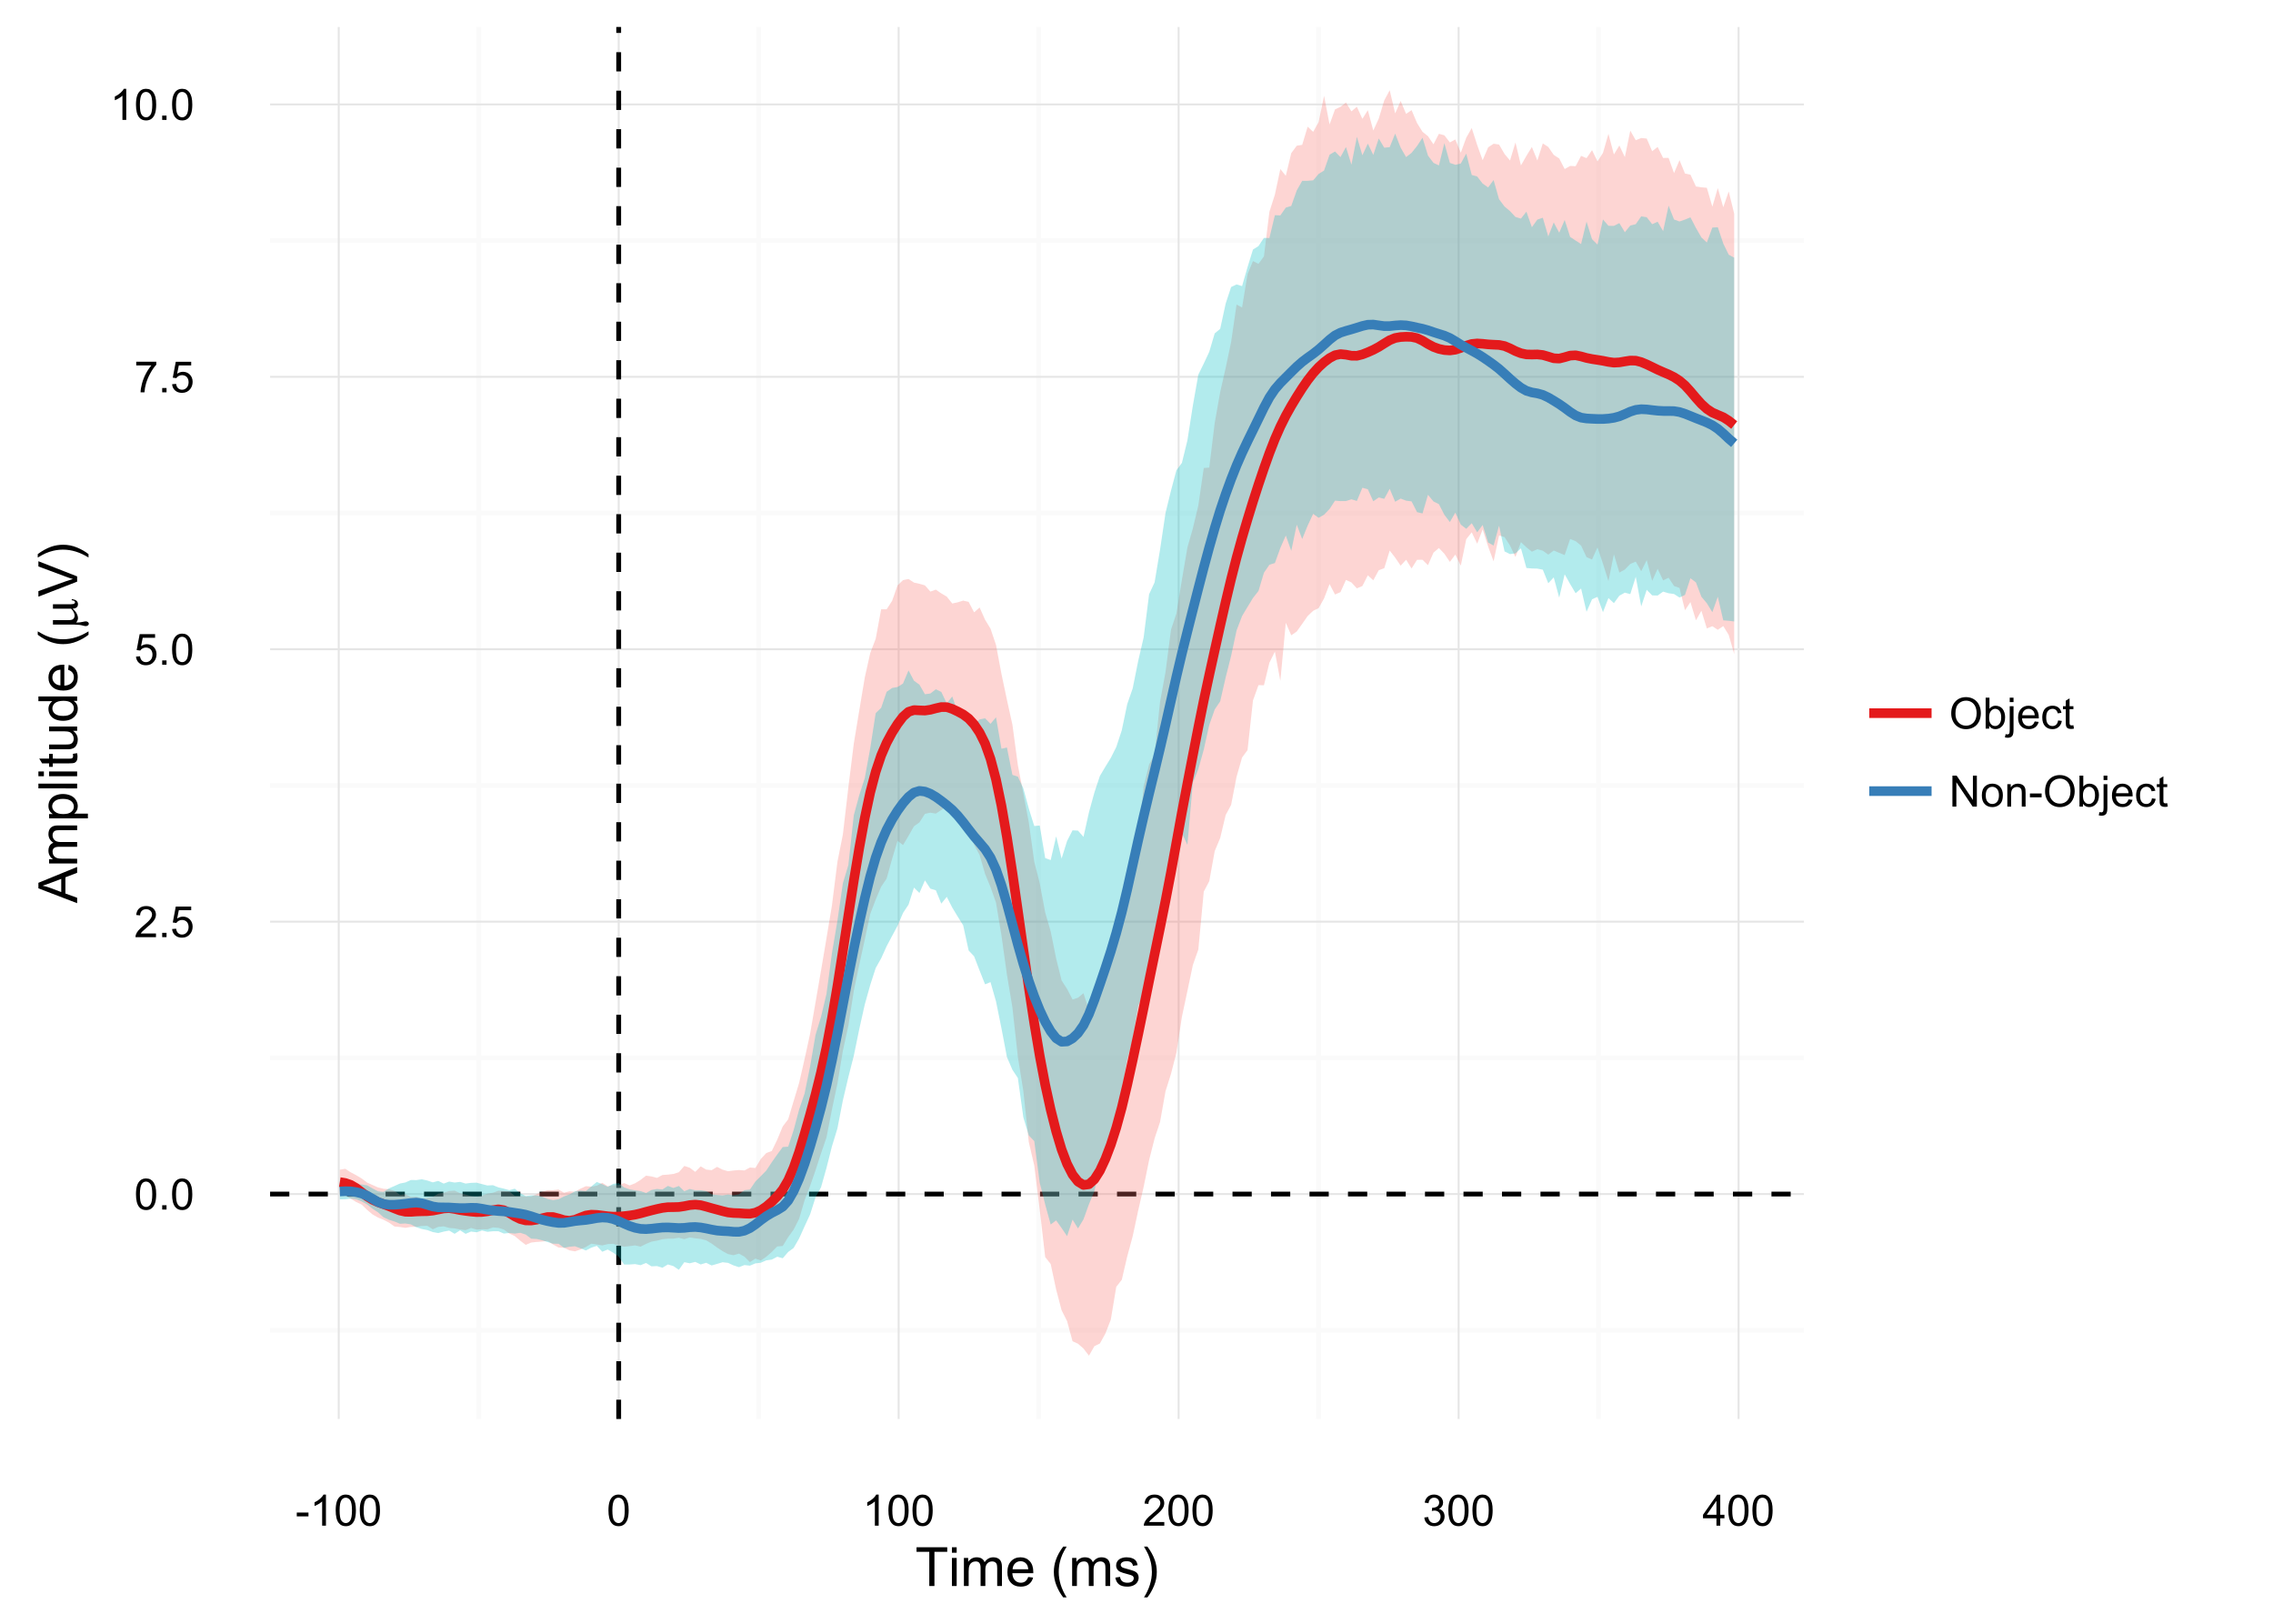 <?xml version="1.0" encoding="UTF-8"?>
<svg xmlns="http://www.w3.org/2000/svg" xmlns:xlink="http://www.w3.org/1999/xlink" width="504pt" height="360pt" viewBox="0 0 504 360" version="1.1">
<defs>
<g>
<symbol overflow="visible" id="glyph0-0">
<path style="stroke:none;" d="M 0.398 -3.391 C 0.398 -4.199 0.48 -4.852 0.648 -5.352 C 0.812 -5.844 1.062 -6.227 1.395 -6.496 C 1.723 -6.762 2.137 -6.895 2.641 -6.898 C 3.004 -6.895 3.328 -6.82 3.609 -6.676 C 3.887 -6.523 4.113 -6.312 4.297 -6.035 C 4.477 -5.754 4.621 -5.41 4.723 -5.012 C 4.824 -4.605 4.875 -4.066 4.879 -3.391 C 4.875 -2.582 4.793 -1.93 4.629 -1.438 C 4.465 -0.938 4.215 -0.555 3.887 -0.289 C 3.555 -0.016 3.141 0.117 2.641 0.117 C 1.973 0.117 1.453 -0.117 1.078 -0.594 C 0.625 -1.164 0.398 -2.098 0.398 -3.391 Z M 1.266 -3.391 C 1.266 -2.258 1.395 -1.508 1.66 -1.137 C 1.922 -0.762 2.25 -0.574 2.641 -0.578 C 3.023 -0.574 3.348 -0.762 3.613 -1.141 C 3.875 -1.512 4.008 -2.262 4.012 -3.391 C 4.008 -4.52 3.875 -5.27 3.613 -5.645 C 3.348 -6.012 3.02 -6.199 2.629 -6.203 C 2.238 -6.199 1.93 -6.035 1.703 -5.711 C 1.41 -5.289 1.266 -4.516 1.266 -3.391 Z M 1.266 -3.391 "/>
</symbol>
<symbol overflow="visible" id="glyph0-1">
<path style="stroke:none;" d="M 0.871 0 L 0.871 -0.961 L 1.832 -0.961 L 1.832 0 Z M 0.871 0 "/>
</symbol>
<symbol overflow="visible" id="glyph0-2">
<path style="stroke:none;" d="M 4.832 -0.812 L 4.832 0 L 0.289 0 C 0.281 -0.203 0.316 -0.398 0.391 -0.586 C 0.504 -0.895 0.688 -1.199 0.945 -1.5 C 1.195 -1.797 1.562 -2.141 2.047 -2.539 C 2.789 -3.148 3.297 -3.637 3.562 -3.996 C 3.824 -4.352 3.953 -4.688 3.957 -5.012 C 3.953 -5.34 3.836 -5.621 3.598 -5.855 C 3.355 -6.082 3.043 -6.199 2.664 -6.203 C 2.254 -6.199 1.93 -6.078 1.688 -5.836 C 1.441 -5.59 1.316 -5.25 1.316 -4.824 L 0.449 -4.914 C 0.508 -5.559 0.73 -6.051 1.121 -6.391 C 1.504 -6.727 2.023 -6.895 2.68 -6.898 C 3.336 -6.895 3.859 -6.715 4.246 -6.352 C 4.629 -5.984 4.82 -5.531 4.824 -4.992 C 4.82 -4.715 4.766 -4.441 4.652 -4.18 C 4.539 -3.91 4.352 -3.633 4.094 -3.34 C 3.832 -3.047 3.398 -2.645 2.793 -2.133 C 2.285 -1.707 1.961 -1.418 1.816 -1.266 C 1.672 -1.113 1.551 -0.961 1.461 -0.812 Z M 4.832 -0.812 "/>
</symbol>
<symbol overflow="visible" id="glyph0-3">
<path style="stroke:none;" d="M 0.398 -1.801 L 1.285 -1.875 C 1.348 -1.441 1.5 -1.117 1.742 -0.902 C 1.977 -0.684 2.266 -0.574 2.605 -0.578 C 3.008 -0.574 3.352 -0.727 3.637 -1.035 C 3.914 -1.34 4.055 -1.746 4.059 -2.254 C 4.055 -2.734 3.918 -3.113 3.652 -3.395 C 3.379 -3.668 3.027 -3.809 2.594 -3.812 C 2.316 -3.809 2.07 -3.746 1.855 -3.625 C 1.633 -3.5 1.461 -3.34 1.34 -3.145 L 0.547 -3.25 L 1.215 -6.777 L 4.633 -6.777 L 4.633 -5.973 L 1.891 -5.973 L 1.52 -4.125 C 1.926 -4.41 2.359 -4.551 2.816 -4.555 C 3.414 -4.551 3.922 -4.344 4.336 -3.93 C 4.746 -3.512 4.949 -2.977 4.953 -2.328 C 4.949 -1.703 4.77 -1.168 4.41 -0.719 C 3.969 -0.16 3.367 0.117 2.605 0.117 C 1.977 0.117 1.465 -0.055 1.074 -0.406 C 0.676 -0.754 0.453 -1.219 0.398 -1.801 Z M 0.398 -1.801 "/>
</symbol>
<symbol overflow="visible" id="glyph0-4">
<path style="stroke:none;" d="M 0.453 -5.973 L 0.453 -6.781 L 4.902 -6.781 L 4.902 -6.125 C 4.461 -5.656 4.027 -5.039 3.602 -4.27 C 3.168 -3.496 2.836 -2.703 2.605 -1.891 C 2.434 -1.312 2.324 -0.684 2.281 0 L 1.414 0 C 1.422 -0.539 1.531 -1.191 1.734 -1.961 C 1.938 -2.723 2.227 -3.461 2.609 -4.176 C 2.984 -4.883 3.391 -5.48 3.82 -5.973 Z M 0.453 -5.973 "/>
</symbol>
<symbol overflow="visible" id="glyph0-5">
<path style="stroke:none;" d="M 3.578 0 L 2.734 0 L 2.734 -5.375 C 2.527 -5.18 2.262 -4.988 1.934 -4.793 C 1.602 -4.598 1.305 -4.453 1.047 -4.359 L 1.047 -5.176 C 1.516 -5.395 1.926 -5.664 2.281 -5.98 C 2.633 -6.293 2.883 -6.598 3.031 -6.898 L 3.578 -6.898 Z M 3.578 0 "/>
</symbol>
<symbol overflow="visible" id="glyph0-6">
<path style="stroke:none;" d="M 0.305 -2.062 L 0.305 -2.91 L 2.898 -2.91 L 2.898 -2.062 Z M 0.305 -2.062 "/>
</symbol>
<symbol overflow="visible" id="glyph0-7">
<path style="stroke:none;" d="M 0.402 -1.812 L 1.246 -1.926 C 1.34 -1.445 1.504 -1.102 1.738 -0.895 C 1.969 -0.68 2.254 -0.574 2.594 -0.578 C 2.988 -0.574 3.324 -0.711 3.598 -0.988 C 3.871 -1.262 4.008 -1.602 4.008 -2.012 C 4.008 -2.395 3.879 -2.715 3.629 -2.969 C 3.371 -3.219 3.051 -3.344 2.664 -3.348 C 2.5 -3.344 2.301 -3.312 2.066 -3.254 L 2.16 -3.992 C 2.215 -3.984 2.262 -3.984 2.297 -3.984 C 2.656 -3.984 2.977 -4.078 3.266 -4.266 C 3.551 -4.453 3.695 -4.742 3.699 -5.133 C 3.695 -5.441 3.59 -5.695 3.383 -5.902 C 3.172 -6.102 2.902 -6.203 2.574 -6.207 C 2.242 -6.203 1.969 -6.102 1.754 -5.895 C 1.531 -5.688 1.391 -5.379 1.332 -4.969 L 0.488 -5.117 C 0.586 -5.68 0.82 -6.121 1.188 -6.434 C 1.551 -6.742 2.008 -6.895 2.555 -6.898 C 2.93 -6.895 3.273 -6.816 3.59 -6.656 C 3.902 -6.496 4.145 -6.277 4.312 -6 C 4.48 -5.719 4.562 -5.422 4.566 -5.113 C 4.562 -4.812 4.484 -4.543 4.324 -4.301 C 4.164 -4.059 3.926 -3.863 3.617 -3.723 C 4.02 -3.625 4.336 -3.43 4.562 -3.137 C 4.785 -2.84 4.898 -2.473 4.902 -2.031 C 4.898 -1.426 4.68 -0.918 4.246 -0.504 C 3.805 -0.09 3.25 0.117 2.586 0.121 C 1.98 0.117 1.48 -0.059 1.086 -0.418 C 0.684 -0.773 0.457 -1.238 0.402 -1.812 Z M 0.402 -1.812 "/>
</symbol>
<symbol overflow="visible" id="glyph0-8">
<path style="stroke:none;" d="M 3.102 0 L 3.102 -1.645 L 0.121 -1.645 L 0.121 -2.418 L 3.258 -6.871 L 3.945 -6.871 L 3.945 -2.418 L 4.875 -2.418 L 4.875 -1.645 L 3.945 -1.645 L 3.945 0 Z M 3.102 -2.418 L 3.102 -5.516 L 0.953 -2.418 Z M 3.102 -2.418 "/>
</symbol>
<symbol overflow="visible" id="glyph0-9">
<path style="stroke:none;" d="M 0.465 -3.348 C 0.461 -4.484 0.77 -5.379 1.383 -6.023 C 1.992 -6.668 2.781 -6.988 3.754 -6.992 C 4.387 -6.988 4.957 -6.84 5.469 -6.539 C 5.977 -6.234 6.367 -5.809 6.633 -5.27 C 6.898 -4.723 7.031 -4.109 7.035 -3.426 C 7.031 -2.727 6.891 -2.102 6.613 -1.555 C 6.328 -1 5.93 -0.586 5.418 -0.305 C 4.898 -0.023 4.344 0.117 3.75 0.117 C 3.102 0.117 2.523 -0.039 2.016 -0.352 C 1.504 -0.664 1.117 -1.09 0.855 -1.629 C 0.594 -2.168 0.461 -2.738 0.465 -3.348 Z M 1.402 -3.332 C 1.398 -2.5 1.621 -1.848 2.07 -1.375 C 2.512 -0.895 3.07 -0.656 3.746 -0.66 C 4.426 -0.656 4.988 -0.898 5.434 -1.383 C 5.871 -1.863 6.094 -2.543 6.098 -3.43 C 6.094 -3.984 6 -4.473 5.812 -4.895 C 5.625 -5.309 5.348 -5.633 4.984 -5.867 C 4.617 -6.094 4.207 -6.211 3.758 -6.211 C 3.109 -6.211 2.559 -5.988 2.098 -5.547 C 1.633 -5.102 1.398 -4.363 1.402 -3.332 Z M 1.402 -3.332 "/>
</symbol>
<symbol overflow="visible" id="glyph0-10">
<path style="stroke:none;" d="M 1.41 0 L 0.629 0 L 0.629 -6.871 L 1.473 -6.871 L 1.473 -4.422 C 1.824 -4.863 2.281 -5.086 2.836 -5.09 C 3.141 -5.086 3.43 -5.023 3.707 -4.902 C 3.977 -4.777 4.199 -4.605 4.379 -4.383 C 4.551 -4.16 4.691 -3.891 4.793 -3.574 C 4.895 -3.258 4.945 -2.918 4.945 -2.562 C 4.945 -1.707 4.734 -1.051 4.312 -0.586 C 3.891 -0.121 3.383 0.109 2.793 0.113 C 2.203 0.109 1.742 -0.133 1.41 -0.625 Z M 1.402 -2.527 C 1.398 -1.926 1.48 -1.496 1.645 -1.234 C 1.906 -0.797 2.266 -0.578 2.723 -0.582 C 3.09 -0.578 3.41 -0.738 3.68 -1.062 C 3.945 -1.379 4.078 -1.855 4.082 -2.492 C 4.078 -3.141 3.949 -3.621 3.695 -3.934 C 3.434 -4.238 3.121 -4.395 2.762 -4.398 C 2.387 -4.395 2.07 -4.234 1.805 -3.918 C 1.535 -3.594 1.398 -3.129 1.402 -2.527 Z M 1.402 -2.527 "/>
</symbol>
<symbol overflow="visible" id="glyph0-11">
<path style="stroke:none;" d="M 0.629 -5.891 L 0.629 -6.871 L 1.473 -6.871 L 1.473 -5.891 Z M -0.441 1.93 L -0.281 1.215 C -0.109 1.254 0.023 1.277 0.117 1.281 C 0.289 1.277 0.414 1.219 0.5 1.109 C 0.582 0.992 0.625 0.707 0.629 0.254 L 0.629 -4.977 L 1.473 -4.977 L 1.473 0.273 C 1.469 0.883 1.391 1.309 1.234 1.551 C 1.027 1.859 0.688 2.016 0.219 2.02 C -0.008 2.016 -0.223 1.984 -0.441 1.93 Z M -0.441 1.93 "/>
</symbol>
<symbol overflow="visible" id="glyph0-12">
<path style="stroke:none;" d="M 4.039 -1.602 L 4.914 -1.496 C 4.773 -0.98 4.52 -0.586 4.148 -0.309 C 3.773 -0.027 3.297 0.109 2.723 0.113 C 1.992 0.109 1.414 -0.109 0.992 -0.559 C 0.562 -1.004 0.352 -1.633 0.352 -2.445 C 0.352 -3.281 0.566 -3.934 0.996 -4.395 C 1.426 -4.855 1.984 -5.086 2.676 -5.09 C 3.34 -5.086 3.883 -4.859 4.309 -4.41 C 4.727 -3.953 4.938 -3.316 4.941 -2.5 C 4.938 -2.445 4.938 -2.371 4.938 -2.273 L 1.223 -2.273 C 1.25 -1.727 1.406 -1.305 1.688 -1.016 C 1.965 -0.723 2.309 -0.578 2.727 -0.582 C 3.031 -0.578 3.297 -0.66 3.52 -0.824 C 3.734 -0.984 3.906 -1.242 4.039 -1.602 Z M 1.27 -2.969 L 4.051 -2.969 C 4.008 -3.383 3.902 -3.695 3.73 -3.91 C 3.461 -4.23 3.113 -4.395 2.688 -4.398 C 2.297 -4.395 1.969 -4.266 1.707 -4.008 C 1.441 -3.746 1.297 -3.398 1.27 -2.969 Z M 1.27 -2.969 "/>
</symbol>
<symbol overflow="visible" id="glyph0-13">
<path style="stroke:none;" d="M 3.883 -1.824 L 4.711 -1.715 C 4.617 -1.141 4.383 -0.691 4.012 -0.371 C 3.637 -0.047 3.18 0.109 2.641 0.113 C 1.957 0.109 1.41 -0.109 0.996 -0.555 C 0.582 -0.996 0.375 -1.633 0.375 -2.469 C 0.375 -3.004 0.461 -3.477 0.641 -3.879 C 0.816 -4.281 1.09 -4.582 1.453 -4.785 C 1.816 -4.984 2.211 -5.086 2.645 -5.09 C 3.18 -5.086 3.621 -4.949 3.969 -4.68 C 4.309 -4.402 4.531 -4.016 4.633 -3.516 L 3.812 -3.391 C 3.73 -3.723 3.59 -3.973 3.395 -4.145 C 3.191 -4.309 2.953 -4.395 2.676 -4.398 C 2.25 -4.395 1.906 -4.242 1.641 -3.941 C 1.375 -3.633 1.242 -3.148 1.242 -2.492 C 1.242 -1.82 1.367 -1.336 1.625 -1.035 C 1.879 -0.73 2.215 -0.578 2.629 -0.582 C 2.957 -0.578 3.234 -0.68 3.457 -0.887 C 3.68 -1.086 3.82 -1.398 3.883 -1.824 Z M 3.883 -1.824 "/>
</symbol>
<symbol overflow="visible" id="glyph0-14">
<path style="stroke:none;" d="M 2.477 -0.754 L 2.598 -0.008 C 2.355 0.043 2.145 0.062 1.961 0.066 C 1.652 0.062 1.414 0.02 1.246 -0.078 C 1.074 -0.172 0.957 -0.301 0.891 -0.461 C 0.82 -0.617 0.785 -0.949 0.789 -1.457 L 0.789 -4.32 L 0.168 -4.32 L 0.168 -4.977 L 0.789 -4.977 L 0.789 -6.211 L 1.625 -6.719 L 1.625 -4.977 L 2.477 -4.977 L 2.477 -4.32 L 1.625 -4.32 L 1.625 -1.41 C 1.621 -1.168 1.637 -1.012 1.668 -0.945 C 1.695 -0.875 1.746 -0.82 1.816 -0.781 C 1.883 -0.738 1.977 -0.719 2.105 -0.723 C 2.195 -0.719 2.32 -0.73 2.477 -0.754 Z M 2.477 -0.754 "/>
</symbol>
<symbol overflow="visible" id="glyph0-15">
<path style="stroke:none;" d="M 0.73 0 L 0.73 -6.871 L 1.664 -6.871 L 5.273 -1.477 L 5.273 -6.871 L 6.145 -6.871 L 6.145 0 L 5.211 0 L 1.602 -5.398 L 1.602 0 Z M 0.73 0 "/>
</symbol>
<symbol overflow="visible" id="glyph0-16">
<path style="stroke:none;" d="M 0.32 -2.488 C 0.316 -3.406 0.57 -4.09 1.086 -4.539 C 1.512 -4.902 2.035 -5.086 2.652 -5.09 C 3.336 -5.086 3.895 -4.863 4.332 -4.418 C 4.762 -3.969 4.98 -3.348 4.984 -2.559 C 4.98 -1.914 4.883 -1.41 4.695 -1.047 C 4.5 -0.676 4.223 -0.391 3.855 -0.191 C 3.488 0.012 3.086 0.109 2.652 0.113 C 1.953 0.109 1.391 -0.109 0.965 -0.555 C 0.531 -1 0.316 -1.645 0.32 -2.488 Z M 1.188 -2.488 C 1.184 -1.848 1.32 -1.371 1.602 -1.055 C 1.875 -0.738 2.227 -0.578 2.652 -0.582 C 3.07 -0.578 3.418 -0.738 3.699 -1.059 C 3.973 -1.375 4.113 -1.859 4.117 -2.516 C 4.113 -3.129 3.973 -3.598 3.695 -3.914 C 3.414 -4.23 3.066 -4.387 2.652 -4.391 C 2.227 -4.387 1.875 -4.23 1.602 -3.918 C 1.32 -3.602 1.184 -3.125 1.188 -2.488 Z M 1.188 -2.488 "/>
</symbol>
<symbol overflow="visible" id="glyph0-17">
<path style="stroke:none;" d="M 0.633 0 L 0.633 -4.977 L 1.391 -4.977 L 1.391 -4.27 C 1.754 -4.812 2.285 -5.086 2.977 -5.09 C 3.273 -5.086 3.547 -5.031 3.801 -4.926 C 4.051 -4.816 4.238 -4.676 4.367 -4.504 C 4.488 -4.328 4.578 -4.121 4.633 -3.883 C 4.66 -3.723 4.676 -3.449 4.68 -3.062 L 4.68 0 L 3.836 0 L 3.836 -3.027 C 3.832 -3.367 3.797 -3.625 3.734 -3.797 C 3.664 -3.969 3.551 -4.105 3.387 -4.207 C 3.219 -4.309 3.02 -4.359 2.797 -4.359 C 2.434 -4.359 2.125 -4.242 1.867 -4.016 C 1.605 -3.785 1.477 -3.355 1.477 -2.719 L 1.477 0 Z M 0.633 0 "/>
</symbol>
<symbol overflow="visible" id="glyph1-0">
<path style="stroke:none;" d="M 3.109 0 L 3.109 -7.578 L 0.281 -7.578 L 0.281 -8.59 L 7.09 -8.59 L 7.09 -7.578 L 4.25 -7.578 L 4.25 0 Z M 3.109 0 "/>
</symbol>
<symbol overflow="visible" id="glyph1-1">
<path style="stroke:none;" d="M 0.797 -7.375 L 0.797 -8.59 L 1.852 -8.59 L 1.852 -7.375 Z M 0.797 0 L 0.797 -6.223 L 1.852 -6.223 L 1.852 0 Z M 0.797 0 "/>
</symbol>
<symbol overflow="visible" id="glyph1-2">
<path style="stroke:none;" d="M 0.789 0 L 0.789 -6.223 L 1.734 -6.223 L 1.734 -5.352 C 1.93 -5.648 2.188 -5.895 2.512 -6.082 C 2.836 -6.27 3.207 -6.363 3.621 -6.363 C 4.082 -6.363 4.457 -6.266 4.754 -6.074 C 5.043 -5.883 5.254 -5.617 5.379 -5.273 C 5.871 -6 6.512 -6.363 7.301 -6.363 C 7.918 -6.363 8.391 -6.191 8.723 -5.848 C 9.055 -5.504 9.223 -4.977 9.223 -4.273 L 9.223 0 L 8.172 0 L 8.172 -3.922 C 8.168 -4.34 8.133 -4.645 8.07 -4.832 C 8 -5.016 7.879 -5.164 7.699 -5.277 C 7.52 -5.391 7.309 -5.449 7.066 -5.449 C 6.629 -5.449 6.266 -5.301 5.977 -5.012 C 5.688 -4.719 5.543 -4.254 5.543 -3.617 L 5.543 0 L 4.488 0 L 4.488 -4.043 C 4.488 -4.512 4.402 -4.863 4.23 -5.098 C 4.059 -5.332 3.777 -5.449 3.387 -5.449 C 3.09 -5.449 2.812 -5.371 2.562 -5.215 C 2.309 -5.059 2.129 -4.828 2.016 -4.527 C 1.898 -4.227 1.84 -3.793 1.844 -3.227 L 1.844 0 Z M 0.789 0 "/>
</symbol>
<symbol overflow="visible" id="glyph1-3">
<path style="stroke:none;" d="M 5.051 -2.004 L 6.141 -1.867 C 5.969 -1.23 5.648 -0.738 5.184 -0.387 C 4.719 -0.035 4.125 0.141 3.406 0.141 C 2.492 0.141 1.77 -0.137 1.238 -0.699 C 0.699 -1.254 0.434 -2.043 0.438 -3.059 C 0.434 -4.105 0.703 -4.918 1.246 -5.496 C 1.781 -6.074 2.48 -6.363 3.344 -6.363 C 4.176 -6.363 4.855 -6.078 5.383 -5.512 C 5.91 -4.945 6.176 -4.148 6.176 -3.125 C 6.176 -3.059 6.172 -2.965 6.172 -2.844 L 1.531 -2.844 C 1.562 -2.156 1.758 -1.633 2.109 -1.27 C 2.457 -0.906 2.891 -0.727 3.41 -0.727 C 3.797 -0.727 4.125 -0.828 4.402 -1.031 C 4.672 -1.234 4.891 -1.559 5.051 -2.004 Z M 1.586 -3.711 L 5.062 -3.711 C 5.016 -4.227 4.883 -4.621 4.664 -4.887 C 4.328 -5.293 3.891 -5.496 3.359 -5.496 C 2.871 -5.496 2.465 -5.332 2.137 -5.008 C 1.805 -4.684 1.621 -4.25 1.586 -3.711 Z M 1.586 -3.711 "/>
</symbol>
<symbol overflow="visible" id="glyph1-4">
<path style="stroke:none;" d=""/>
</symbol>
<symbol overflow="visible" id="glyph1-5">
<path style="stroke:none;" d="M 2.805 2.523 C 2.223 1.785 1.73 0.93 1.328 -0.055 C 0.926 -1.035 0.727 -2.055 0.727 -3.109 C 0.727 -4.039 0.875 -4.93 1.18 -5.781 C 1.523 -6.77 2.066 -7.754 2.805 -8.734 L 3.562 -8.734 C 3.086 -7.918 2.773 -7.34 2.625 -6.996 C 2.383 -6.457 2.195 -5.895 2.062 -5.309 C 1.895 -4.574 1.809 -3.84 1.812 -3.105 C 1.809 -1.227 2.395 0.648 3.562 2.523 Z M 2.805 2.523 "/>
</symbol>
<symbol overflow="visible" id="glyph1-6">
<path style="stroke:none;" d="M 0.367 -1.859 L 1.414 -2.023 C 1.469 -1.602 1.633 -1.281 1.902 -1.059 C 2.168 -0.836 2.543 -0.727 3.023 -0.727 C 3.508 -0.727 3.867 -0.824 4.102 -1.023 C 4.336 -1.219 4.453 -1.449 4.453 -1.719 C 4.453 -1.953 4.348 -2.141 4.141 -2.281 C 3.996 -2.371 3.637 -2.492 3.062 -2.637 C 2.289 -2.832 1.754 -3 1.457 -3.145 C 1.156 -3.285 0.93 -3.48 0.777 -3.734 C 0.621 -3.984 0.543 -4.266 0.547 -4.57 C 0.543 -4.844 0.605 -5.098 0.734 -5.34 C 0.859 -5.574 1.035 -5.773 1.254 -5.93 C 1.418 -6.047 1.641 -6.148 1.926 -6.234 C 2.207 -6.32 2.512 -6.363 2.836 -6.363 C 3.324 -6.363 3.75 -6.293 4.121 -6.152 C 4.488 -6.012 4.762 -5.82 4.938 -5.578 C 5.113 -5.336 5.234 -5.016 5.305 -4.617 L 4.273 -4.477 C 4.223 -4.797 4.086 -5.047 3.863 -5.227 C 3.637 -5.406 3.32 -5.496 2.914 -5.496 C 2.426 -5.496 2.082 -5.414 1.875 -5.254 C 1.664 -5.094 1.559 -4.906 1.562 -4.695 C 1.559 -4.555 1.602 -4.434 1.695 -4.324 C 1.773 -4.211 1.91 -4.117 2.098 -4.043 C 2.203 -4.004 2.512 -3.914 3.031 -3.773 C 3.773 -3.574 4.293 -3.41 4.59 -3.285 C 4.879 -3.156 5.113 -2.973 5.285 -2.73 C 5.453 -2.488 5.535 -2.188 5.539 -1.828 C 5.535 -1.477 5.434 -1.145 5.23 -0.832 C 5.023 -0.52 4.727 -0.277 4.34 -0.113 C 3.953 0.059 3.516 0.141 3.031 0.141 C 2.219 0.141 1.602 -0.027 1.18 -0.363 C 0.754 -0.699 0.484 -1.195 0.367 -1.859 Z M 0.367 -1.859 "/>
</symbol>
<symbol overflow="visible" id="glyph1-7">
<path style="stroke:none;" d="M 1.484 2.523 L 0.727 2.523 C 1.891 0.648 2.473 -1.227 2.477 -3.105 C 2.473 -3.84 2.391 -4.566 2.227 -5.289 C 2.094 -5.875 1.906 -6.438 1.672 -6.977 C 1.516 -7.328 1.203 -7.914 0.727 -8.734 L 1.484 -8.734 C 2.215 -7.754 2.758 -6.77 3.109 -5.781 C 3.41 -4.93 3.562 -4.039 3.562 -3.109 C 3.562 -2.055 3.359 -1.035 2.957 -0.055 C 2.551 0.93 2.059 1.785 1.484 2.523 Z M 1.484 2.523 "/>
</symbol>
<symbol overflow="visible" id="glyph2-0">
<path style="stroke:none;" d="M 0 0.016 L -8.59 -3.281 L -8.59 -4.508 L 0 -8.023 L 0 -6.727 L -2.602 -5.727 L -2.602 -2.133 L 0 -1.188 Z M -3.527 -2.461 L -3.527 -5.375 L -5.906 -4.477 C -6.629 -4.203 -7.223 -4 -7.688 -3.867 C -7.133 -3.758 -6.586 -3.602 -6.047 -3.406 Z M -3.527 -2.461 "/>
</symbol>
<symbol overflow="visible" id="glyph2-1">
<path style="stroke:none;" d="M 0 -0.789 L -6.223 -0.793 L -6.223 -1.734 L -5.352 -1.734 C -5.648 -1.93 -5.895 -2.188 -6.082 -2.512 C -6.27 -2.836 -6.363 -3.207 -6.363 -3.621 C -6.363 -4.082 -6.266 -4.457 -6.074 -4.754 C -5.883 -5.043 -5.617 -5.254 -5.273 -5.379 C -6 -5.871 -6.363 -6.512 -6.363 -7.301 C -6.363 -7.918 -6.191 -8.391 -5.848 -8.723 C -5.504 -9.055 -4.977 -9.223 -4.27 -9.223 L 0 -9.223 L 0 -8.172 L -3.918 -8.172 C -4.336 -8.168 -4.641 -8.133 -4.828 -8.07 C -5.016 -8 -5.164 -7.879 -5.277 -7.699 C -5.391 -7.52 -5.449 -7.309 -5.449 -7.066 C -5.449 -6.629 -5.301 -6.266 -5.012 -5.977 C -4.719 -5.688 -4.254 -5.543 -3.613 -5.543 L 0 -5.543 L 0 -4.488 L -4.043 -4.488 C -4.512 -4.488 -4.863 -4.402 -5.098 -4.23 C -5.332 -4.059 -5.449 -3.777 -5.449 -3.387 C -5.449 -3.09 -5.371 -2.812 -5.215 -2.562 C -5.059 -2.309 -4.828 -2.129 -4.527 -2.016 C -4.227 -1.902 -3.793 -1.844 -3.227 -1.848 L 0 -1.844 Z M 0 -0.789 "/>
</symbol>
<symbol overflow="visible" id="glyph2-2">
<path style="stroke:none;" d="M 2.383 -0.789 L -6.223 -0.793 L -6.223 -1.754 L -5.414 -1.754 C -5.73 -1.977 -5.965 -2.234 -6.125 -2.52 C -6.281 -2.805 -6.363 -3.148 -6.363 -3.559 C -6.363 -4.082 -6.227 -4.551 -5.953 -4.961 C -5.68 -5.363 -5.293 -5.672 -4.793 -5.883 C -4.293 -6.09 -3.746 -6.191 -3.156 -6.195 C -2.52 -6.191 -1.945 -6.078 -1.438 -5.852 C -0.922 -5.621 -0.531 -5.289 -0.266 -4.855 C 0.008 -4.418 0.141 -3.961 0.141 -3.48 C 0.141 -3.129 0.066 -2.812 -0.082 -2.535 C -0.23 -2.254 -0.418 -2.023 -0.645 -1.844 L 2.383 -1.844 Z M -3.078 -1.746 C -2.273 -1.746 -1.684 -1.906 -1.301 -2.23 C -0.918 -2.555 -0.727 -2.949 -0.727 -3.41 C -0.727 -3.879 -0.922 -4.277 -1.32 -4.613 C -1.711 -4.945 -2.328 -5.113 -3.164 -5.117 C -3.953 -5.113 -4.547 -4.949 -4.945 -4.625 C -5.34 -4.297 -5.535 -3.91 -5.539 -3.457 C -5.535 -3.008 -5.324 -2.609 -4.906 -2.266 C -4.484 -1.918 -3.875 -1.746 -3.078 -1.746 Z M -3.078 -1.746 "/>
</symbol>
<symbol overflow="visible" id="glyph2-3">
<path style="stroke:none;" d="M 0 -0.766 L -8.59 -0.77 L -8.59 -1.824 L 0 -1.82 Z M 0 -0.766 "/>
</symbol>
<symbol overflow="visible" id="glyph2-4">
<path style="stroke:none;" d="M -7.375 -0.797 L -8.59 -0.797 L -8.59 -1.852 L -7.375 -1.852 Z M 0 -0.797 L -6.223 -0.797 L -6.223 -1.852 L 0 -1.852 Z M 0 -0.797 "/>
</symbol>
<symbol overflow="visible" id="glyph2-5">
<path style="stroke:none;" d="M -0.941 -3.094 L -0.012 -3.246 C 0.051 -2.949 0.082 -2.684 0.082 -2.449 C 0.082 -2.066 0.023 -1.77 -0.098 -1.559 C -0.219 -1.348 -0.379 -1.199 -0.574 -1.113 C -0.77 -1.027 -1.184 -0.984 -1.82 -0.984 L -5.402 -0.984 L -5.402 -0.211 L -6.223 -0.211 L -6.223 -0.984 L -7.766 -0.984 L -8.398 -2.035 L -6.223 -2.035 L -6.223 -3.094 L -5.402 -3.094 L -5.402 -2.035 L -1.762 -2.031 C -1.461 -2.027 -1.27 -2.047 -1.184 -2.086 C -1.098 -2.125 -1.027 -2.184 -0.977 -2.27 C -0.926 -2.352 -0.902 -2.473 -0.902 -2.633 C -0.902 -2.742 -0.914 -2.898 -0.941 -3.094 Z M -0.941 -3.094 "/>
</symbol>
<symbol overflow="visible" id="glyph2-6">
<path style="stroke:none;" d="M 0 -4.867 L -0.914 -4.867 C -0.211 -4.379 0.141 -3.723 0.141 -2.895 C 0.141 -2.527 0.07 -2.184 -0.07 -1.867 C -0.211 -1.547 -0.387 -1.309 -0.598 -1.156 C -0.809 -1 -1.07 -0.895 -1.383 -0.832 C -1.59 -0.789 -1.918 -0.766 -2.367 -0.77 L -6.223 -0.77 L -6.223 -1.824 L -2.773 -1.824 C -2.219 -1.82 -1.848 -1.844 -1.656 -1.887 C -1.379 -1.949 -1.16 -2.09 -1.004 -2.309 C -0.84 -2.523 -0.762 -2.789 -0.766 -3.105 C -0.762 -3.418 -0.844 -3.715 -1.008 -3.996 C -1.172 -4.273 -1.391 -4.469 -1.672 -4.586 C -1.945 -4.699 -2.352 -4.758 -2.887 -4.758 L -6.223 -4.758 L -6.223 -5.812 L 0 -5.812 Z M 0 -4.867 "/>
</symbol>
<symbol overflow="visible" id="glyph2-7">
<path style="stroke:none;" d="M 0 -4.828 L -0.785 -4.828 C -0.168 -4.43 0.141 -3.848 0.141 -3.086 C 0.141 -2.59 0.004 -2.133 -0.27 -1.719 C -0.543 -1.297 -0.922 -0.977 -1.414 -0.75 C -1.898 -0.523 -2.465 -0.41 -3.105 -0.41 C -3.727 -0.41 -4.289 -0.512 -4.797 -0.719 C -5.301 -0.926 -5.688 -1.238 -5.957 -1.652 C -6.227 -2.066 -6.363 -2.527 -6.363 -3.043 C -6.363 -3.414 -6.281 -3.75 -6.125 -4.043 C -5.965 -4.336 -5.762 -4.574 -5.508 -4.758 L -8.59 -4.758 L -8.59 -5.809 L 0 -5.805 Z M -3.105 -1.496 C -2.309 -1.492 -1.711 -1.66 -1.316 -1.996 C -0.922 -2.328 -0.727 -2.727 -0.727 -3.188 C -0.727 -3.648 -0.914 -4.039 -1.289 -4.359 C -1.664 -4.68 -2.238 -4.84 -3.016 -4.844 C -3.867 -4.84 -4.492 -4.676 -4.895 -4.352 C -5.289 -4.023 -5.488 -3.621 -5.492 -3.141 C -5.488 -2.672 -5.297 -2.277 -4.918 -1.965 C -4.531 -1.648 -3.93 -1.492 -3.105 -1.496 Z M -3.105 -1.496 "/>
</symbol>
<symbol overflow="visible" id="glyph2-8">
<path style="stroke:none;" d="M -2.004 -5.051 L -1.867 -6.141 C -1.23 -5.969 -0.738 -5.648 -0.387 -5.184 C -0.035 -4.719 0.141 -4.125 0.141 -3.406 C 0.141 -2.492 -0.137 -1.77 -0.699 -1.238 C -1.254 -0.703 -2.043 -0.438 -3.059 -0.441 C -4.105 -0.438 -4.918 -0.707 -5.496 -1.25 C -6.074 -1.785 -6.363 -2.484 -6.363 -3.348 C -6.363 -4.176 -6.078 -4.855 -5.512 -5.383 C -4.945 -5.91 -4.148 -6.176 -3.121 -6.176 C -3.055 -6.176 -2.961 -6.172 -2.84 -6.172 L -2.844 -1.531 C -2.156 -1.566 -1.633 -1.762 -1.27 -2.109 C -0.906 -2.457 -0.727 -2.891 -0.727 -3.41 C -0.727 -3.797 -0.828 -4.125 -1.031 -4.402 C -1.234 -4.672 -1.559 -4.891 -2.004 -5.051 Z M -3.711 -1.59 L -3.707 -5.062 C -4.227 -5.016 -4.621 -4.883 -4.887 -4.664 C -5.293 -4.328 -5.496 -3.891 -5.496 -3.359 C -5.496 -2.871 -5.332 -2.465 -5.008 -2.137 C -4.684 -1.805 -4.25 -1.621 -3.711 -1.59 Z M -3.711 -1.59 "/>
</symbol>
<symbol overflow="visible" id="glyph2-9">
<path style="stroke:none;" d=""/>
</symbol>
<symbol overflow="visible" id="glyph2-10">
<path style="stroke:none;" d="M 2.523 -2.805 C 1.789 -2.223 0.934 -1.73 -0.051 -1.328 C -1.035 -0.926 -2.055 -0.727 -3.109 -0.727 C -4.039 -0.727 -4.93 -0.875 -5.781 -1.18 C -6.77 -1.527 -7.754 -2.07 -8.734 -2.809 L -8.734 -3.562 C -7.918 -3.09 -7.34 -2.777 -6.996 -2.625 C -6.457 -2.387 -5.895 -2.199 -5.309 -2.062 C -4.574 -1.895 -3.84 -1.809 -3.105 -1.812 C -1.223 -1.809 0.652 -2.395 2.523 -3.562 Z M 2.523 -2.805 "/>
</symbol>
<symbol overflow="visible" id="glyph2-11">
<path style="stroke:none;" d="M 0 -3.383 L -8.59 -0.055 L -8.59 -1.285 L -2.352 -3.516 C -1.844 -3.695 -1.375 -3.844 -0.941 -3.969 C -1.406 -4.094 -1.875 -4.25 -2.348 -4.43 L -8.59 -6.75 L -8.59 -7.91 L 0 -4.547 Z M 0 -3.383 "/>
</symbol>
<symbol overflow="visible" id="glyph2-12">
<path style="stroke:none;" d="M 2.523 -1.48 L 2.523 -0.727 C 0.652 -1.891 -1.223 -2.473 -3.105 -2.477 C -3.84 -2.477 -4.566 -2.395 -5.289 -2.227 C -5.875 -2.094 -6.438 -1.906 -6.977 -1.672 C -7.328 -1.516 -7.914 -1.203 -8.734 -0.727 L -8.734 -1.484 C -7.754 -2.215 -6.77 -2.758 -5.781 -3.113 C -4.93 -3.41 -4.039 -3.562 -3.109 -3.562 C -2.051 -3.562 -1.031 -3.359 -0.051 -2.957 C 0.934 -2.551 1.789 -2.059 2.523 -1.48 Z M 2.523 -1.48 "/>
</symbol>
<symbol overflow="visible" id="glyph3-0">
<path style="stroke:none;" d="M -5.367 -5.566 L -1.832 -5.566 C -1.359 -5.566 -1.031 -5.586 -0.848 -5.633 C -0.711 -5.664 -0.613 -5.719 -0.559 -5.789 C -0.496 -5.859 -0.469 -5.934 -0.473 -6.012 C -0.469 -6.105 -0.516 -6.195 -0.617 -6.281 C -0.711 -6.367 -0.906 -6.43 -1.199 -6.469 L -1.199 -6.711 C -0.672 -6.641 -0.309 -6.512 -0.113 -6.32 C 0.086 -6.129 0.18 -5.887 0.184 -5.594 C 0.18 -5.305 0.098 -5.074 -0.078 -4.906 C -0.25 -4.73 -0.559 -4.629 -0.996 -4.594 C -0.551 -4.195 -0.242 -3.816 -0.07 -3.457 C 0.102 -3.098 0.188 -2.789 0.188 -2.531 C 0.188 -2.352 0.152 -2.18 0.086 -2.016 C 0.02 -1.848 -0.078 -1.684 -0.215 -1.523 C 0.352 -1.516 0.844 -1.562 1.266 -1.672 C 1.566 -1.742 1.777 -1.781 1.898 -1.781 C 2.109 -1.781 2.277 -1.727 2.402 -1.617 C 2.527 -1.508 2.59 -1.387 2.59 -1.254 C 2.59 -1.113 2.535 -0.996 2.426 -0.906 C 2.277 -0.785 2.09 -0.727 1.867 -0.727 C 1.754 -0.727 1.617 -0.75 1.461 -0.797 C 1.09 -0.906 0.77 -0.973 0.5 -1 C 0.031 -1.043 -0.363 -1.066 -0.695 -1.07 L -5.367 -1.074 L -5.367 -2.059 L -1.984 -2.055 C -1.582 -2.051 -1.293 -2.086 -1.121 -2.156 C -0.941 -2.223 -0.805 -2.34 -0.707 -2.516 C -0.602 -2.684 -0.551 -2.855 -0.555 -3.031 C -0.551 -3.23 -0.609 -3.473 -0.734 -3.75 C -0.852 -4.023 -1.051 -4.305 -1.324 -4.594 L -5.367 -4.594 Z M -5.367 -5.566 "/>
</symbol>
</g>
<clipPath id="clip1">
  <path d="M 59.887 5.977 L 400.988 5.977 L 400.988 315.594 L 59.887 315.594 Z M 59.887 5.977 "/>
</clipPath>
</defs>
<g id="surface6">
<rect x="0" y="0" width="504" height="360" style="fill:rgb(100%,100%,100%);fill-opacity:1;stroke:none;"/>
<g clip-path="url(#clip1)" clip-rule="nonzero">
<path style="fill:none;stroke-width:1.067;stroke-linecap:butt;stroke-linejoin:round;stroke:rgb(98.039%,98.039%,98.039%);stroke-opacity:1;stroke-miterlimit:10;" d="M 59.887 294.934 L 399.992 294.934 "/>
<path style="fill:none;stroke-width:1.067;stroke-linecap:butt;stroke-linejoin:round;stroke:rgb(98.039%,98.039%,98.039%);stroke-opacity:1;stroke-miterlimit:10;" d="M 59.887 234.539 L 399.992 234.539 "/>
<path style="fill:none;stroke-width:1.067;stroke-linecap:butt;stroke-linejoin:round;stroke:rgb(98.039%,98.039%,98.039%);stroke-opacity:1;stroke-miterlimit:10;" d="M 59.887 174.141 L 399.992 174.141 "/>
<path style="fill:none;stroke-width:1.067;stroke-linecap:butt;stroke-linejoin:round;stroke:rgb(98.039%,98.039%,98.039%);stroke-opacity:1;stroke-miterlimit:10;" d="M 59.887 113.746 L 399.992 113.746 "/>
<path style="fill:none;stroke-width:1.067;stroke-linecap:butt;stroke-linejoin:round;stroke:rgb(98.039%,98.039%,98.039%);stroke-opacity:1;stroke-miterlimit:10;" d="M 59.887 53.348 L 399.992 53.348 "/>
<path style="fill:none;stroke-width:1.067;stroke-linecap:butt;stroke-linejoin:round;stroke:rgb(98.039%,98.039%,98.039%);stroke-opacity:1;stroke-miterlimit:10;" d="M 106.145 314.598 L 106.145 5.977 "/>
<path style="fill:none;stroke-width:1.067;stroke-linecap:butt;stroke-linejoin:round;stroke:rgb(98.039%,98.039%,98.039%);stroke-opacity:1;stroke-miterlimit:10;" d="M 168.223 314.598 L 168.223 5.977 "/>
<path style="fill:none;stroke-width:1.067;stroke-linecap:butt;stroke-linejoin:round;stroke:rgb(98.039%,98.039%,98.039%);stroke-opacity:1;stroke-miterlimit:10;" d="M 230.301 314.598 L 230.301 5.977 "/>
<path style="fill:none;stroke-width:1.067;stroke-linecap:butt;stroke-linejoin:round;stroke:rgb(98.039%,98.039%,98.039%);stroke-opacity:1;stroke-miterlimit:10;" d="M 292.383 314.598 L 292.383 5.977 "/>
<path style="fill:none;stroke-width:1.067;stroke-linecap:butt;stroke-linejoin:round;stroke:rgb(98.039%,98.039%,98.039%);stroke-opacity:1;stroke-miterlimit:10;" d="M 354.461 314.598 L 354.461 5.977 "/>
<path style="fill:none;stroke-width:0.427;stroke-linecap:butt;stroke-linejoin:round;stroke:rgb(89.804%,89.804%,89.804%);stroke-opacity:1;stroke-miterlimit:10;" d="M 59.887 264.734 L 399.992 264.734 "/>
<path style="fill:none;stroke-width:0.427;stroke-linecap:butt;stroke-linejoin:round;stroke:rgb(89.804%,89.804%,89.804%);stroke-opacity:1;stroke-miterlimit:10;" d="M 59.887 204.34 L 399.992 204.34 "/>
<path style="fill:none;stroke-width:0.427;stroke-linecap:butt;stroke-linejoin:round;stroke:rgb(89.804%,89.804%,89.804%);stroke-opacity:1;stroke-miterlimit:10;" d="M 59.887 143.945 L 399.992 143.945 "/>
<path style="fill:none;stroke-width:0.427;stroke-linecap:butt;stroke-linejoin:round;stroke:rgb(89.804%,89.804%,89.804%);stroke-opacity:1;stroke-miterlimit:10;" d="M 59.887 83.547 L 399.992 83.547 "/>
<path style="fill:none;stroke-width:0.427;stroke-linecap:butt;stroke-linejoin:round;stroke:rgb(89.804%,89.804%,89.804%);stroke-opacity:1;stroke-miterlimit:10;" d="M 59.887 23.152 L 399.992 23.152 "/>
<path style="fill:none;stroke-width:0.427;stroke-linecap:butt;stroke-linejoin:round;stroke:rgb(89.804%,89.804%,89.804%);stroke-opacity:1;stroke-miterlimit:10;" d="M 75.105 314.598 L 75.105 5.977 "/>
<path style="fill:none;stroke-width:0.427;stroke-linecap:butt;stroke-linejoin:round;stroke:rgb(89.804%,89.804%,89.804%);stroke-opacity:1;stroke-miterlimit:10;" d="M 137.184 314.598 L 137.184 5.977 "/>
<path style="fill:none;stroke-width:0.427;stroke-linecap:butt;stroke-linejoin:round;stroke:rgb(89.804%,89.804%,89.804%);stroke-opacity:1;stroke-miterlimit:10;" d="M 199.262 314.598 L 199.262 5.977 "/>
<path style="fill:none;stroke-width:0.427;stroke-linecap:butt;stroke-linejoin:round;stroke:rgb(89.804%,89.804%,89.804%);stroke-opacity:1;stroke-miterlimit:10;" d="M 261.34 314.598 L 261.34 5.977 "/>
<path style="fill:none;stroke-width:0.427;stroke-linecap:butt;stroke-linejoin:round;stroke:rgb(89.804%,89.804%,89.804%);stroke-opacity:1;stroke-miterlimit:10;" d="M 323.422 314.598 L 323.422 5.977 "/>
<path style="fill:none;stroke-width:0.427;stroke-linecap:butt;stroke-linejoin:round;stroke:rgb(89.804%,89.804%,89.804%);stroke-opacity:1;stroke-miterlimit:10;" d="M 385.5 314.598 L 385.5 5.977 "/>
<path style="fill:none;stroke-width:1.067;stroke-linecap:butt;stroke-linejoin:round;stroke:rgb(0%,0%,0%);stroke-opacity:1;stroke-dasharray:4.268,4.268;stroke-miterlimit:10;" d="M 137.184 314.598 L 137.184 5.977 "/>
<path style="fill:none;stroke-width:1.067;stroke-linecap:butt;stroke-linejoin:round;stroke:rgb(0%,0%,0%);stroke-opacity:1;stroke-dasharray:4.268,4.268;stroke-miterlimit:10;" d="M 59.887 264.734 L 399.992 264.734 "/>
<path style=" stroke:none;fill-rule:nonzero;fill:rgb(97.255%,46.275%,42.745%);fill-opacity:0.302;" d="M 75.348 259.332 L 76.559 259.129 L 77.773 259.922 L 78.984 260.555 L 80.195 261.281 L 81.41 262.191 L 82.621 262.734 L 83.832 263.273 L 85.047 263.566 L 86.258 263.652 L 87.473 264.035 L 88.684 264.895 L 89.898 264.77 L 91.109 265.391 L 92.32 265.301 L 93.535 265.738 L 94.746 265.52 L 95.961 265.375 L 97.172 264.656 L 98.383 264.438 L 99.598 264.066 L 100.809 263.977 L 102.02 264.543 L 103.234 264.844 L 104.445 265.176 L 105.66 265.363 L 106.871 265.082 L 108.082 264.641 L 109.297 264.445 L 110.508 263.996 L 111.723 264.051 L 112.934 264.145 L 114.145 265.148 L 115.359 265.176 L 116.57 265.262 L 117.785 265.285 L 118.996 264.762 L 120.207 264.223 L 121.422 263.867 L 122.633 263.879 L 123.848 263.738 L 125.059 264.438 L 126.27 264.121 L 127.484 264.219 L 128.695 263.547 L 129.91 262.992 L 131.121 263.09 L 132.332 262.875 L 133.547 262.238 L 134.758 263 L 135.973 262.762 L 137.184 262.77 L 138.395 262.305 L 139.609 262.824 L 140.82 262.348 L 142.035 261.598 L 143.246 260.652 L 144.457 260.832 L 145.672 261.145 L 146.883 260.508 L 148.094 260.422 L 149.309 260.277 L 150.52 259.898 L 151.734 258.504 L 152.945 258.898 L 154.16 259.82 L 155.371 258.598 L 156.582 259.312 L 157.797 259.434 L 159.008 258.707 L 160.219 259.328 L 161.434 259.676 L 162.645 259.512 L 163.859 259.406 L 165.07 259.5 L 166.281 258.852 L 167.496 258.953 L 168.707 256.941 L 169.922 255.633 L 171.133 255.18 L 172.344 252.664 L 173.559 249.742 L 174.77 248.148 L 175.984 244.086 L 177.195 240.078 L 178.406 234.793 L 179.621 229.219 L 180.832 222.223 L 182.047 215.195 L 183.258 208.02 L 184.469 200.75 L 185.684 191.102 L 186.895 184.996 L 188.109 174.578 L 189.32 164.832 L 190.531 157.508 L 191.746 150.238 L 192.957 144.805 L 194.172 141.629 L 195.383 135.078 L 196.594 135.09 L 197.809 133.223 L 199.02 129.789 L 200.23 128.625 L 201.449 128.363 L 202.66 129.164 L 203.867 129.43 L 205.086 129.781 L 206.297 131.156 L 207.508 130.73 L 208.719 131.562 L 209.934 132.277 L 211.145 133.805 L 212.355 133.543 L 213.57 133.156 L 214.781 133.441 L 215.992 135.762 L 217.211 134.691 L 218.422 137.398 L 219.629 139.375 L 220.848 142.984 L 222.059 149.43 L 223.27 155.164 L 224.484 160.656 L 225.695 169.629 L 226.906 175.938 L 228.117 182.32 L 229.332 191.055 L 230.543 195.852 L 231.754 202.305 L 232.973 206.52 L 234.184 212.523 L 235.391 217.379 L 236.609 219.258 L 237.82 221.602 L 239.031 221.207 L 240.246 220.203 L 241.457 223.957 L 242.668 221.031 L 243.887 219.945 L 245.094 213.453 L 246.305 212.906 L 247.516 209.27 L 248.734 204.754 L 249.945 195.41 L 251.156 192.016 L 252.371 186.914 L 253.582 174.449 L 254.793 169.484 L 256.008 167.391 L 257.219 155.625 L 258.43 149.031 L 259.648 139.617 L 260.855 136.004 L 262.066 128.559 L 263.285 121.402 L 264.496 117.148 L 265.707 112.082 L 266.918 103.754 L 268.133 103.672 L 269.344 93.77 L 270.555 86.938 L 271.77 81.586 L 272.98 75.84 L 274.191 67.516 L 275.41 68.18 L 276.621 60.77 L 277.828 57.883 L 279.047 58.504 L 280.258 56.84 L 281.469 46.957 L 282.684 43.156 L 283.895 37.477 L 285.105 38.984 L 286.316 33.949 L 287.531 32.316 L 288.742 32.109 L 289.953 28.082 L 291.172 29.234 L 292.383 27.066 L 293.59 21.262 L 294.809 27.598 L 296.02 24.246 L 297.23 23.688 L 298.445 22.727 L 299.656 24.691 L 300.867 23.672 L 302.086 26.355 L 303.293 24.43 L 304.504 28.938 L 305.715 26.305 L 306.934 22.266 L 308.145 20.004 L 309.355 25.145 L 310.57 22.391 L 311.781 25.254 L 312.992 24.414 L 314.207 27.281 L 315.418 29.223 L 316.629 30.191 L 317.848 31.996 L 319.055 29.668 L 320.266 30 L 321.484 31.582 L 322.695 30.918 L 323.906 33.852 L 325.117 30.535 L 326.332 28.391 L 327.543 32.156 L 328.754 35.52 L 329.969 32.68 L 331.18 31.867 L 332.391 32.047 L 333.609 34.137 L 334.82 35.586 L 336.027 31.59 L 337.246 36.68 L 338.457 34.559 L 339.668 32.586 L 340.883 35.582 L 342.094 31.797 L 343.305 32.582 L 344.516 34.344 L 345.73 35.129 L 346.941 37.477 L 348.152 36.789 L 349.371 36.852 L 350.582 34.555 L 351.789 35.062 L 353.008 33.289 L 354.219 35.793 L 355.43 33.91 L 356.645 29.672 L 357.855 34.246 L 359.066 32.258 L 360.285 34.836 L 361.492 28.973 L 362.703 31.094 L 363.914 30.602 L 365.133 30.719 L 366.344 33.527 L 367.555 32.574 L 368.77 35.02 L 369.98 35.004 L 371.191 38.383 L 372.406 35.512 L 373.617 38.469 L 374.828 38.727 L 376.047 41.344 L 377.254 41.527 L 378.465 41.633 L 379.684 45.824 L 380.895 41.699 L 382.105 45.941 L 383.316 42.453 L 384.531 47.391 L 384.531 145.027 L 383.316 140.758 L 382.105 138.809 L 380.895 139.633 L 379.684 138.84 L 378.465 139.332 L 377.254 135.406 L 376.047 137.531 L 374.828 133.496 L 373.617 135.293 L 372.406 130.363 L 371.191 129.918 L 369.98 128.086 L 368.77 128.676 L 367.555 126.105 L 366.344 128.789 L 365.133 124.176 L 363.914 126.641 L 362.703 124.512 L 361.492 125.027 L 360.285 126.277 L 359.066 126.938 L 357.855 122.887 L 356.645 128.824 L 355.43 124.973 L 354.219 121.352 L 353.008 124.051 L 351.789 123.52 L 350.582 120.961 L 349.371 119.984 L 348.152 119.5 L 346.941 123.062 L 345.73 122.574 L 344.516 122.055 L 343.305 122.965 L 342.094 122.098 L 340.883 121.758 L 339.668 122.312 L 338.457 121.34 L 337.246 120.195 L 336.027 123.492 L 334.82 120.941 L 333.609 119.082 L 332.391 118.719 L 331.18 124.445 L 329.969 121.164 L 328.754 117.371 L 327.543 120.551 L 326.332 118.02 L 325.117 119.543 L 323.906 125.414 L 322.695 122.961 L 321.484 124.574 L 320.266 122.777 L 319.055 121.5 L 317.848 122.527 L 316.629 125.309 L 315.418 124.109 L 314.207 124.113 L 312.992 126.039 L 311.781 124.098 L 310.57 125.414 L 309.355 123.637 L 308.145 122.062 L 306.934 125.977 L 305.715 126.43 L 304.504 128.656 L 303.293 127.555 L 302.086 129.926 L 300.867 130.445 L 299.656 129.141 L 298.445 128.57 L 297.23 131.281 L 296.02 131.812 L 294.809 129.492 L 293.59 132.684 L 292.383 134.828 L 291.172 135.422 L 289.953 136.582 L 288.742 138.312 L 287.531 140.012 L 286.316 140.855 L 285.105 138.078 L 283.895 150.957 L 282.684 144.473 L 281.469 146.926 L 280.258 151.934 L 279.047 151.906 L 277.828 155.301 L 276.621 166.305 L 275.41 167.945 L 274.191 172.195 L 272.98 178.461 L 271.77 180.707 L 270.555 185.801 L 269.344 188.695 L 268.133 195.367 L 266.918 197.676 L 265.707 210.523 L 264.496 213.961 L 263.285 219.734 L 262.066 225.434 L 260.855 233.375 L 259.648 238.086 L 258.43 241.965 L 257.219 248.773 L 256.008 252.418 L 254.793 257.215 L 253.582 263.152 L 252.371 268.398 L 251.156 274.09 L 249.945 278.559 L 248.734 283.746 L 247.516 285.297 L 246.305 292.574 L 245.094 295.676 L 243.887 297.867 L 242.668 298.457 L 241.457 300.57 L 240.246 298.984 L 239.031 297.918 L 237.82 297.371 L 236.609 292.91 L 235.391 290.488 L 234.184 285.902 L 232.973 280.246 L 231.754 278.703 L 230.543 268.188 L 229.332 258.434 L 228.117 253.199 L 226.906 241.883 L 225.695 234.297 L 224.484 223.34 L 223.27 216.07 L 222.059 207.406 L 220.848 200.133 L 219.629 196.668 L 218.422 193.75 L 217.211 189.559 L 215.992 187.281 L 214.781 184.105 L 213.57 180.777 L 212.355 180.887 L 211.145 180.258 L 209.934 178.699 L 208.719 179.586 L 207.508 180.379 L 206.297 180.184 L 205.086 180.438 L 203.867 182.336 L 202.66 183.191 L 201.449 185.32 L 200.23 187.363 L 199.02 186.414 L 197.809 190.414 L 196.594 194.793 L 195.383 196.59 L 194.172 199.441 L 192.957 202.652 L 191.746 208.344 L 190.531 213.887 L 189.32 219.672 L 188.109 227.414 L 186.895 232.957 L 185.684 240.254 L 184.469 245.988 L 183.258 252.176 L 182.047 255.719 L 180.832 259.453 L 179.621 262.945 L 178.406 266.102 L 177.195 270.215 L 175.984 272.598 L 174.77 274.281 L 173.559 276.246 L 172.344 276.348 L 171.133 277.559 L 169.922 278.621 L 168.707 279.461 L 167.496 279.047 L 166.281 279.824 L 165.07 278.609 L 163.859 277.941 L 162.645 278.289 L 161.434 278.051 L 160.219 277.387 L 159.008 276.594 L 157.797 275.711 L 156.582 274.996 L 155.371 274.672 L 154.16 274.543 L 152.945 274.355 L 151.734 274.734 L 150.52 274.426 L 149.309 274.613 L 148.094 274.621 L 146.883 274.75 L 145.672 275.062 L 144.457 275.281 L 143.246 275.789 L 142.035 276.395 L 140.82 276.113 L 139.609 276.277 L 138.395 276.395 L 137.184 276.18 L 135.973 275.762 L 134.758 275.828 L 133.547 276.121 L 132.332 275.918 L 131.121 275.734 L 129.91 276.469 L 128.695 277.027 L 127.484 277.438 L 126.27 277.219 L 125.059 276.641 L 123.848 276.586 L 122.633 275.914 L 121.422 275.125 L 120.207 275.27 L 118.996 275.352 L 117.785 275.488 L 116.57 276 L 115.359 275.082 L 114.145 274.055 L 112.934 273.496 L 111.723 272.598 L 110.508 272.215 L 109.297 272.129 L 108.082 272.551 L 106.871 272.539 L 105.66 272.598 L 104.445 272.254 L 103.234 272.73 L 102.02 272.582 L 100.809 272.352 L 99.598 272.242 L 98.383 271.895 L 97.172 272.008 L 95.961 272.539 L 94.746 271.766 L 93.535 271.812 L 92.32 271.988 L 91.109 272.023 L 89.898 272.227 L 88.684 272.043 L 87.473 271.926 L 86.258 271.07 L 85.047 270.441 L 83.832 269.953 L 82.621 269.266 L 81.41 268.242 L 80.195 267.074 L 78.984 266.5 L 77.773 265.773 L 76.559 265.078 L 75.348 264.777 Z M 75.348 259.332 "/>
<path style=" stroke:none;fill-rule:nonzero;fill:rgb(0%,74.902%,76.863%);fill-opacity:0.302;" d="M 75.348 262.406 L 76.559 262.441 L 77.773 262.395 L 78.984 262.625 L 80.195 262.602 L 81.41 262.812 L 82.621 263.5 L 83.832 264.133 L 85.047 264.25 L 86.258 263.473 L 87.473 262.945 L 88.684 262.398 L 89.898 262.164 L 91.109 261.617 L 92.32 261.637 L 93.535 261.461 L 94.746 261.73 L 95.961 262.141 L 97.172 261.816 L 98.383 262.414 L 99.598 261.965 L 100.809 262.184 L 102.02 262.031 L 103.234 262.41 L 104.445 262.25 L 105.66 262.215 L 106.871 262.527 L 108.082 262.836 L 109.297 262.766 L 110.508 263.254 L 111.723 263.535 L 112.934 263.879 L 114.145 263.543 L 115.359 264.543 L 116.57 265.184 L 117.785 265.023 L 118.996 265.02 L 120.207 265.312 L 121.422 265.816 L 122.633 266.074 L 123.848 265.883 L 125.059 265.262 L 126.27 264.816 L 127.484 264.133 L 128.695 263.961 L 129.91 264.062 L 131.121 263.051 L 132.332 262.059 L 133.547 262.547 L 134.758 263.129 L 135.973 262.477 L 137.184 262.312 L 138.395 263.266 L 139.609 263.684 L 140.82 263.91 L 142.035 264.078 L 143.246 264.512 L 144.457 263.824 L 145.672 263.602 L 146.883 263.719 L 148.094 262.93 L 149.309 263.383 L 150.52 262.949 L 151.734 264.109 L 152.945 263.613 L 154.16 263.895 L 155.371 263.879 L 156.582 264.07 L 157.797 264.793 L 159.008 264.941 L 160.219 265.027 L 161.434 264.844 L 162.645 265.008 L 163.859 264.793 L 165.07 263.867 L 166.281 263.742 L 167.496 261.957 L 168.707 260.754 L 169.922 259.512 L 171.133 257.68 L 172.344 255.957 L 173.559 254.312 L 174.77 254.223 L 175.984 250.531 L 177.195 245.988 L 178.406 242.426 L 179.621 236.477 L 180.832 229.441 L 182.047 225.457 L 183.258 220.352 L 184.469 211.336 L 185.684 204.141 L 186.895 195.824 L 188.109 191.801 L 189.32 180.727 L 190.531 176.285 L 191.746 172.512 L 192.957 165.91 L 194.172 158.109 L 195.383 156.938 L 196.594 153.383 L 197.809 152.531 L 199.02 152.316 L 200.23 151.551 L 201.449 148.637 L 202.66 150.926 L 203.867 151.793 L 205.086 153.922 L 206.297 153.758 L 207.508 152.816 L 208.719 153.41 L 209.934 155.945 L 211.145 154.41 L 212.355 157.875 L 213.57 157.961 L 214.781 159.586 L 215.992 160.707 L 217.211 159.496 L 218.422 159.246 L 219.629 160.48 L 220.848 159.035 L 222.059 166.008 L 223.27 165.73 L 224.484 171.801 L 225.695 172.191 L 226.906 174.797 L 228.117 179.258 L 229.332 183.141 L 230.543 183.035 L 231.754 190.238 L 232.973 190.691 L 234.184 185.426 L 235.391 190.348 L 236.609 186.449 L 237.82 184.09 L 239.031 184.16 L 240.246 185.539 L 241.457 180.109 L 242.668 175.699 L 243.887 172.031 L 245.094 170 L 246.305 168.031 L 247.516 165.625 L 248.734 161.918 L 249.945 156.117 L 251.156 152.625 L 252.371 146.562 L 253.582 141.348 L 254.793 131.75 L 256.008 129.129 L 257.219 121.887 L 258.43 113.758 L 259.648 108.77 L 260.855 104.266 L 262.066 102.629 L 263.285 97.648 L 264.496 89.93 L 265.707 83.07 L 266.918 80.598 L 268.133 77.996 L 269.344 73.91 L 270.555 72.918 L 271.77 67.316 L 272.98 63.637 L 274.191 63.062 L 275.41 63.43 L 276.621 59.234 L 277.828 55.324 L 279.047 54.555 L 280.258 52.746 L 281.469 52.777 L 282.684 47.711 L 283.895 47.758 L 285.105 46.027 L 286.316 45.664 L 287.531 42.227 L 288.742 40.098 L 289.953 40.09 L 291.172 39.984 L 292.383 38.57 L 293.59 37.809 L 294.809 34.309 L 296.02 33.586 L 297.23 34.832 L 298.445 32.598 L 299.656 36.516 L 300.867 30.34 L 302.086 34.426 L 303.293 31.844 L 304.504 34.348 L 305.715 30.703 L 306.934 32.75 L 308.145 32.625 L 309.355 29.629 L 310.57 32.738 L 311.781 34.832 L 312.992 33.891 L 314.207 32.371 L 315.418 30.535 L 316.629 34.492 L 317.848 36.109 L 319.055 36.672 L 320.266 31.746 L 321.484 36.121 L 322.695 36.535 L 323.906 36.25 L 325.117 34.066 L 326.332 38.793 L 327.543 39.137 L 328.754 40.703 L 329.969 41.559 L 331.18 39.918 L 332.391 44.176 L 333.609 45.789 L 334.82 46.805 L 336.027 48.102 L 337.246 48.465 L 338.457 46.93 L 339.668 50.379 L 340.883 48.688 L 342.094 48.277 L 343.305 52.418 L 344.516 49.328 L 345.73 51.598 L 346.941 48.773 L 348.152 52.523 L 349.371 53.34 L 350.582 54.102 L 351.789 49.133 L 353.008 53.039 L 354.219 54.23 L 355.43 48.652 L 356.645 50.066 L 357.855 50.078 L 359.066 49.465 L 360.285 51.484 L 361.492 50 L 362.703 49.703 L 363.914 47.965 L 365.133 48.16 L 366.344 49.707 L 367.555 49.164 L 368.77 51.25 L 369.98 45.602 L 371.191 48.668 L 372.406 49.105 L 373.617 48.684 L 374.828 48.188 L 376.047 50.539 L 377.254 52.641 L 378.465 53.773 L 379.684 50.453 L 380.895 50.379 L 382.105 53.996 L 383.316 56.469 L 384.531 57.129 L 384.531 137.785 L 383.316 137.629 L 382.105 137.539 L 380.895 132.305 L 379.684 135.727 L 378.465 133.742 L 377.254 132.297 L 376.047 129.121 L 374.828 128.203 L 373.617 131.902 L 372.406 132.48 L 371.191 131.699 L 369.98 131.531 L 368.77 131.168 L 367.555 132.035 L 366.344 132.004 L 365.133 130.777 L 363.914 134.449 L 362.703 127.883 L 361.492 131.723 L 360.285 131.398 L 359.066 132.07 L 357.855 133.727 L 356.645 132.598 L 355.43 135.73 L 354.219 132.32 L 353.008 132.875 L 351.789 135.637 L 350.582 130.477 L 349.371 131.535 L 348.152 129.484 L 346.941 127.328 L 345.73 132.5 L 344.516 128.008 L 343.305 129.316 L 342.094 126.305 L 340.883 126.066 L 339.668 126.035 L 338.457 125.93 L 337.246 121.566 L 336.027 122.688 L 334.82 122.852 L 333.609 122.258 L 332.391 116.551 L 331.18 120.953 L 329.969 120.289 L 328.754 116.387 L 327.543 118.016 L 326.332 115.996 L 325.117 117.238 L 323.906 116.309 L 322.695 113.652 L 321.484 115.746 L 320.266 114.133 L 319.055 111.777 L 317.848 111.172 L 316.629 109.699 L 315.418 113.836 L 314.207 113.543 L 312.992 111.16 L 311.781 111 L 310.57 110.543 L 309.355 111.242 L 308.145 108.375 L 306.934 110.59 L 305.715 110.289 L 304.504 111.133 L 303.293 108.469 L 302.086 108.141 L 300.867 111.066 L 299.656 110.699 L 298.445 111.086 L 297.23 111.102 L 296.02 111 L 294.809 112.84 L 293.59 114.113 L 292.383 114.801 L 291.172 113.922 L 289.953 116.523 L 288.742 119.508 L 287.531 116.332 L 286.316 122.125 L 285.105 118.727 L 283.895 121.492 L 282.684 124.832 L 281.469 125.207 L 280.258 126.984 L 279.047 131.02 L 277.828 132.582 L 276.621 134.555 L 275.41 136.578 L 274.191 139.762 L 272.98 145.41 L 271.77 150.191 L 270.555 155.504 L 269.344 157.297 L 268.133 160.734 L 266.918 166.18 L 265.707 170.547 L 264.496 173.5 L 263.285 187.305 L 262.066 184.691 L 260.855 190.16 L 259.648 195.262 L 258.43 201.023 L 257.219 206.523 L 256.008 207.445 L 254.793 216.691 L 253.582 220.219 L 252.371 223.023 L 251.156 230.527 L 249.945 234.922 L 248.734 241.957 L 247.516 249.305 L 246.305 250.684 L 245.094 255.078 L 243.887 258.172 L 242.668 264.09 L 241.457 266.984 L 240.246 270.34 L 239.031 272.355 L 237.82 270.402 L 236.609 274.07 L 235.391 272.266 L 234.184 270.578 L 232.973 271.477 L 231.754 267.043 L 230.543 262.211 L 229.332 253.004 L 228.117 251.734 L 226.906 247.707 L 225.695 239.008 L 224.484 237.18 L 223.27 234.355 L 222.059 227.992 L 220.848 222.023 L 219.629 217.746 L 218.422 218.234 L 217.211 215.184 L 215.992 212.023 L 214.781 210.738 L 213.57 205.152 L 212.355 203.215 L 211.145 201.215 L 209.934 198.84 L 208.719 200.344 L 207.508 197.391 L 206.297 197.027 L 205.086 195.188 L 203.867 197.988 L 202.66 196.793 L 201.449 200.57 L 200.23 202.41 L 199.02 205.25 L 197.809 207.5 L 196.594 209.793 L 195.383 212.473 L 194.172 214.617 L 192.957 218.387 L 191.746 222.723 L 190.531 228.152 L 189.32 234.055 L 188.109 238.812 L 186.895 243.949 L 185.684 250.188 L 184.469 254.16 L 183.258 258.945 L 182.047 263.242 L 180.832 265.461 L 179.621 269.266 L 178.406 271.887 L 177.195 274.57 L 175.984 276.672 L 174.77 277.57 L 173.559 278.965 L 172.344 278.629 L 171.133 279.266 L 169.922 279.43 L 168.707 279.957 L 167.496 280.102 L 166.281 280.613 L 165.07 280.477 L 163.859 280.945 L 162.645 280.551 L 161.434 279.992 L 160.219 279.852 L 159.008 280.215 L 157.797 280.57 L 156.582 279.977 L 155.371 280.34 L 154.16 279.777 L 152.945 280.086 L 151.734 279.84 L 150.52 281.527 L 149.309 280.703 L 148.094 280.344 L 146.883 281.066 L 145.672 280.703 L 144.457 280.762 L 143.246 280.012 L 142.035 280.504 L 140.82 280.262 L 139.609 280.352 L 138.395 280.363 L 137.184 278.605 L 135.973 277.742 L 134.758 277.031 L 133.547 277.523 L 132.332 276.223 L 131.121 276.617 L 129.91 277.242 L 128.695 276.75 L 127.484 276.309 L 126.27 276.422 L 125.059 276.656 L 123.848 275.75 L 122.633 275.738 L 121.422 275.383 L 120.207 274.984 L 118.996 274.688 L 117.785 274.629 L 116.57 273.711 L 115.359 273.324 L 114.145 273.5 L 112.934 273.363 L 111.723 273.492 L 110.508 272.977 L 109.297 272.98 L 108.082 273.102 L 106.871 272.812 L 105.66 273.211 L 104.445 273.047 L 103.234 273.555 L 102.02 272.77 L 100.809 273.547 L 99.598 272.832 L 98.383 273.059 L 97.172 273.383 L 95.961 273.16 L 94.746 272.719 L 93.535 272.48 L 92.32 272.09 L 91.109 271.461 L 89.898 271.254 L 88.684 271.32 L 87.473 270.82 L 86.258 270.441 L 85.047 269.891 L 83.832 268.797 L 82.621 268.004 L 81.41 267.055 L 80.195 266.359 L 78.984 265.879 L 77.773 265.715 L 76.559 265.883 L 75.348 265.898 Z M 75.348 262.406 "/>
<path style="fill:none;stroke-width:2.134;stroke-linecap:butt;stroke-linejoin:round;stroke:rgb(89.412%,10.196%,10.98%);stroke-opacity:1;stroke-miterlimit:1;" d="M 75.348 262.082 L 76.559 262.281 L 77.773 262.699 L 78.984 263.418 L 80.195 264.348 L 81.41 265.262 L 82.621 266.004 L 83.832 266.547 L 85.047 266.977 L 86.258 267.422 L 87.473 267.922 L 88.684 268.391 L 89.898 268.66 L 91.109 268.68 L 92.32 268.594 L 93.535 268.555 L 94.746 268.531 L 95.961 268.406 L 97.172 268.168 L 98.383 267.922 L 99.598 267.852 L 100.809 268.035 L 102.02 268.289 L 103.234 268.465 L 104.445 268.621 L 105.66 268.727 L 106.871 268.707 L 108.082 268.559 L 109.297 268.305 L 110.508 268.117 L 111.723 268.316 L 112.934 268.934 L 114.145 269.68 L 115.359 270.273 L 116.57 270.582 L 117.785 270.598 L 118.996 270.414 L 120.207 270.109 L 121.422 269.824 L 122.633 269.828 L 123.848 270.145 L 125.059 270.516 L 126.27 270.656 L 127.484 270.441 L 128.695 269.953 L 129.91 269.492 L 131.121 269.305 L 132.332 269.352 L 133.547 269.504 L 134.758 269.66 L 135.973 269.746 L 137.184 269.727 L 138.395 269.629 L 139.609 269.488 L 140.82 269.297 L 142.035 269.012 L 143.246 268.676 L 144.457 268.359 L 145.672 268.062 L 146.883 267.801 L 148.094 267.652 L 149.309 267.637 L 150.52 267.602 L 151.734 267.422 L 152.945 267.18 L 154.16 267.074 L 155.371 267.203 L 156.582 267.516 L 157.797 267.867 L 159.008 268.191 L 160.219 268.523 L 161.434 268.812 L 162.645 268.938 L 163.859 268.977 L 165.07 269.062 L 166.281 269.098 L 167.496 268.867 L 168.707 268.328 L 169.922 267.504 L 171.133 266.457 L 172.344 265.234 L 173.559 263.73 L 174.77 261.66 L 175.984 258.871 L 177.195 255.391 L 178.406 251.402 L 179.621 247.137 L 180.832 242.656 L 182.047 237.758 L 183.258 232.18 L 184.469 225.781 L 185.684 218.594 L 186.895 210.867 L 188.109 202.977 L 189.32 195.254 L 190.531 187.969 L 191.746 181.363 L 192.957 175.695 L 194.172 171.098 L 195.383 167.484 L 196.594 164.672 L 197.809 162.41 L 199.02 160.496 L 200.23 158.895 L 201.449 157.82 L 202.66 157.434 L 203.867 157.496 L 205.086 157.539 L 206.297 157.359 L 207.508 157.039 L 208.719 156.762 L 209.934 156.781 L 211.145 157.176 L 212.355 157.746 L 213.57 158.402 L 214.781 159.305 L 215.992 160.621 L 217.211 162.422 L 218.422 164.855 L 219.629 168.242 L 220.848 172.82 L 222.059 178.637 L 223.27 185.602 L 224.484 193.477 L 225.695 201.891 L 226.906 210.496 L 228.117 218.938 L 229.332 226.891 L 230.543 234.105 L 231.754 240.48 L 232.973 246.035 L 234.184 250.828 L 235.391 254.852 L 236.609 258.062 L 237.82 260.426 L 239.031 261.977 L 240.246 262.719 L 241.457 262.562 L 242.668 261.473 L 243.887 259.555 L 245.094 256.965 L 246.305 253.789 L 247.516 250.02 L 248.734 245.578 L 249.945 240.504 L 251.156 235.02 L 252.371 229.324 L 253.582 223.457 L 254.793 217.496 L 256.008 211.598 L 257.219 205.727 L 258.43 199.707 L 259.648 193.387 L 260.855 186.762 L 262.066 180.109 L 263.285 173.699 L 264.496 167.445 L 265.707 161.25 L 266.918 155.285 L 268.133 149.637 L 269.344 144.16 L 270.555 138.738 L 271.77 133.426 L 272.98 128.367 L 274.191 123.633 L 275.41 119.23 L 276.621 115.125 L 277.828 111.203 L 279.047 107.426 L 280.258 103.84 L 281.469 100.453 L 282.684 97.336 L 283.895 94.578 L 285.105 92.152 L 286.316 89.984 L 287.531 87.965 L 288.742 86.062 L 289.953 84.301 L 291.172 82.738 L 292.383 81.414 L 293.59 80.309 L 294.809 79.395 L 296.02 78.754 L 297.23 78.512 L 298.445 78.633 L 299.656 78.867 L 300.867 78.883 L 302.086 78.578 L 303.293 78.105 L 304.504 77.566 L 305.715 76.918 L 306.934 76.152 L 308.145 75.422 L 309.355 74.934 L 310.57 74.723 L 311.781 74.66 L 312.992 74.699 L 314.207 74.961 L 315.418 75.539 L 316.629 76.273 L 317.848 76.918 L 319.055 77.352 L 320.266 77.613 L 321.484 77.699 L 322.695 77.535 L 323.906 77.141 L 325.117 76.641 L 326.332 76.262 L 327.543 76.145 L 328.754 76.223 L 329.969 76.352 L 331.18 76.422 L 332.391 76.477 L 333.609 76.719 L 334.82 77.23 L 336.027 77.84 L 337.246 78.32 L 338.457 78.574 L 339.668 78.605 L 340.883 78.578 L 342.094 78.711 L 343.305 79.062 L 344.516 79.434 L 345.73 79.5 L 346.941 79.195 L 348.152 78.84 L 349.371 78.773 L 350.582 79.027 L 351.789 79.363 L 353.008 79.609 L 354.219 79.793 L 355.43 79.992 L 356.645 80.238 L 357.855 80.402 L 359.066 80.34 L 360.285 80.129 L 361.492 79.941 L 362.703 79.965 L 363.914 80.281 L 365.133 80.793 L 366.344 81.375 L 367.555 81.965 L 368.77 82.504 L 369.98 83.016 L 371.191 83.621 L 372.406 84.406 L 373.617 85.441 L 374.828 86.77 L 376.047 88.219 L 377.254 89.559 L 378.465 90.66 L 379.684 91.461 L 380.895 91.992 L 382.105 92.508 L 383.316 93.27 L 384.531 94.234 "/>
<path style="fill:none;stroke-width:2.134;stroke-linecap:butt;stroke-linejoin:round;stroke:rgb(21.569%,49.412%,72.157%);stroke-opacity:1;stroke-miterlimit:1;" d="M 75.348 264.16 L 76.559 264.105 L 77.773 264.137 L 78.984 264.309 L 80.195 264.613 L 81.41 265.105 L 83.832 266.504 L 85.047 266.941 L 86.258 267.098 L 87.473 267.094 L 88.684 267.008 L 89.898 266.875 L 91.109 266.715 L 92.32 266.629 L 93.535 266.766 L 94.746 267.117 L 95.961 267.488 L 97.172 267.676 L 98.383 267.695 L 99.598 267.711 L 100.809 267.789 L 102.02 267.855 L 103.234 267.844 L 104.445 267.781 L 105.66 267.801 L 106.871 267.984 L 108.082 268.215 L 109.297 268.383 L 110.508 268.496 L 111.723 268.578 L 112.934 268.703 L 114.145 268.891 L 115.359 269.074 L 116.57 269.309 L 117.785 269.66 L 118.996 270.062 L 120.207 270.434 L 121.422 270.73 L 122.633 270.969 L 123.848 271.133 L 125.059 271.121 L 126.27 270.93 L 127.484 270.719 L 128.695 270.59 L 129.91 270.477 L 131.121 270.285 L 132.332 270.059 L 133.547 269.934 L 134.758 270 L 135.973 270.273 L 137.184 270.734 L 138.395 271.293 L 139.609 271.812 L 140.82 272.215 L 142.035 272.453 L 143.246 272.504 L 144.457 272.414 L 145.672 272.27 L 146.883 272.156 L 148.094 272.133 L 149.309 272.199 L 150.52 272.27 L 151.734 272.227 L 152.945 272.086 L 154.16 272.035 L 155.371 272.145 L 156.582 272.359 L 157.797 272.617 L 159.008 272.832 L 160.219 272.926 L 161.434 272.984 L 162.645 273.098 L 163.859 273.113 L 165.07 272.855 L 166.281 272.293 L 167.496 271.469 L 168.707 270.512 L 169.922 269.633 L 171.133 268.91 L 172.344 268.293 L 173.559 267.535 L 174.77 266.188 L 175.984 264.07 L 177.195 261.316 L 178.406 258.012 L 179.621 254.203 L 180.832 250.035 L 182.047 245.574 L 183.258 240.652 L 184.469 235.117 L 185.684 229.086 L 186.895 222.773 L 188.109 216.445 L 189.32 210.359 L 190.531 204.602 L 191.746 199.195 L 192.957 194.305 L 194.172 190.129 L 195.383 186.723 L 196.594 183.969 L 197.809 181.684 L 199.02 179.742 L 200.23 178.074 L 201.449 176.684 L 202.66 175.715 L 203.867 175.348 L 205.086 175.496 L 206.297 175.973 L 207.508 176.684 L 208.719 177.559 L 209.934 178.504 L 211.145 179.555 L 212.355 180.816 L 213.57 182.289 L 214.781 183.875 L 215.992 185.426 L 217.211 186.828 L 218.422 188.254 L 219.629 190.129 L 220.848 192.781 L 222.059 196.254 L 223.27 200.395 L 224.484 204.906 L 225.695 209.422 L 226.906 213.664 L 228.117 217.508 L 229.332 220.938 L 230.543 223.957 L 231.754 226.535 L 232.973 228.652 L 234.184 230.199 L 235.391 230.965 L 236.609 230.898 L 237.82 230.207 L 239.031 229.055 L 240.246 227.32 L 241.457 224.84 L 242.668 221.688 L 243.887 218.211 L 245.094 214.652 L 246.305 210.926 L 247.516 206.832 L 248.734 202.266 L 249.945 197.203 L 251.156 191.77 L 252.371 186.293 L 253.582 181.016 L 254.793 175.945 L 256.008 170.965 L 257.219 165.918 L 258.43 160.695 L 259.648 155.324 L 260.855 149.996 L 262.066 144.883 L 263.285 139.988 L 264.496 135.203 L 265.707 130.469 L 266.918 125.816 L 268.133 121.336 L 269.344 117.09 L 270.555 113.152 L 271.77 109.551 L 272.98 106.238 L 274.191 103.176 L 275.41 100.387 L 276.621 97.828 L 277.828 95.359 L 279.047 92.863 L 280.258 90.371 L 281.469 88.117 L 282.684 86.312 L 283.895 84.914 L 285.105 83.695 L 286.316 82.48 L 287.531 81.285 L 288.742 80.219 L 289.953 79.305 L 291.172 78.438 L 292.383 77.484 L 293.59 76.418 L 294.809 75.312 L 296.02 74.367 L 297.23 73.75 L 298.445 73.363 L 299.656 73.023 L 300.867 72.652 L 302.086 72.27 L 303.293 71.996 L 304.504 71.961 L 305.715 72.137 L 306.934 72.305 L 308.145 72.297 L 309.355 72.164 L 310.57 72.082 L 311.781 72.141 L 312.992 72.355 L 314.207 72.629 L 315.418 72.887 L 316.629 73.227 L 317.848 73.648 L 319.055 74.031 L 320.266 74.41 L 321.484 74.941 L 322.695 75.652 L 323.906 76.41 L 325.117 77.098 L 326.332 77.742 L 327.543 78.414 L 328.754 79.168 L 329.969 79.992 L 331.18 80.852 L 332.391 81.793 L 333.609 82.875 L 334.82 83.988 L 336.027 85.035 L 337.246 85.965 L 338.457 86.648 L 339.668 87.008 L 340.883 87.215 L 342.094 87.551 L 343.305 88.125 L 344.516 88.836 L 345.73 89.59 L 346.941 90.434 L 348.152 91.336 L 349.371 92.113 L 350.582 92.594 L 351.789 92.781 L 353.008 92.848 L 354.219 92.898 L 355.43 92.898 L 356.645 92.812 L 357.855 92.633 L 359.066 92.309 L 360.285 91.805 L 361.492 91.262 L 362.703 90.875 L 363.914 90.727 L 365.133 90.781 L 366.344 90.926 L 367.555 91.059 L 368.77 91.125 L 369.98 91.125 L 371.191 91.152 L 372.406 91.355 L 373.617 91.742 L 374.828 92.23 L 376.047 92.727 L 377.254 93.195 L 378.465 93.68 L 379.684 94.277 L 380.895 95.082 L 382.105 96.109 L 383.316 97.254 L 384.531 98.297 "/>
</g>
<g style="fill:rgb(0%,0%,0%);fill-opacity:1;">
  <use xlink:href="#glyph0-0" x="29.754" y="268.172"/>
  <use xlink:href="#glyph0-1" x="35.093" y="268.172"/>
  <use xlink:href="#glyph0-0" x="37.76" y="268.172"/>
</g>
<g style="fill:rgb(0%,0%,0%);fill-opacity:1;">
  <use xlink:href="#glyph0-2" x="29.754" y="207.777"/>
  <use xlink:href="#glyph0-1" x="35.093" y="207.777"/>
  <use xlink:href="#glyph0-3" x="37.76" y="207.777"/>
</g>
<g style="fill:rgb(0%,0%,0%);fill-opacity:1;">
  <use xlink:href="#glyph0-3" x="29.754" y="147.379"/>
  <use xlink:href="#glyph0-1" x="35.093" y="147.379"/>
  <use xlink:href="#glyph0-0" x="37.76" y="147.379"/>
</g>
<g style="fill:rgb(0%,0%,0%);fill-opacity:1;">
  <use xlink:href="#glyph0-4" x="29.754" y="86.984"/>
  <use xlink:href="#glyph0-1" x="35.093" y="86.984"/>
  <use xlink:href="#glyph0-3" x="37.76" y="86.984"/>
</g>
<g style="fill:rgb(0%,0%,0%);fill-opacity:1;">
  <use xlink:href="#glyph0-5" x="24.414" y="26.586"/>
  <use xlink:href="#glyph0-0" x="29.753" y="26.586"/>
  <use xlink:href="#glyph0-1" x="35.092" y="26.586"/>
  <use xlink:href="#glyph0-0" x="37.759" y="26.586"/>
</g>
<g style="fill:rgb(0%,0%,0%);fill-opacity:1;">
  <use xlink:href="#glyph0-6" x="65.5" y="338.258"/>
  <use xlink:href="#glyph0-5" x="68.697" y="338.258"/>
  <use xlink:href="#glyph0-0" x="74.036" y="338.258"/>
  <use xlink:href="#glyph0-0" x="79.375" y="338.258"/>
</g>
<g style="fill:rgb(0%,0%,0%);fill-opacity:1;">
  <use xlink:href="#glyph0-0" x="134.516" y="338.258"/>
</g>
<g style="fill:rgb(0%,0%,0%);fill-opacity:1;">
  <use xlink:href="#glyph0-5" x="191.254" y="338.258"/>
  <use xlink:href="#glyph0-0" x="196.593" y="338.258"/>
  <use xlink:href="#glyph0-0" x="201.932" y="338.258"/>
</g>
<g style="fill:rgb(0%,0%,0%);fill-opacity:1;">
  <use xlink:href="#glyph0-2" x="253.332" y="338.258"/>
  <use xlink:href="#glyph0-0" x="258.671" y="338.258"/>
  <use xlink:href="#glyph0-0" x="264.01" y="338.258"/>
</g>
<g style="fill:rgb(0%,0%,0%);fill-opacity:1;">
  <use xlink:href="#glyph0-7" x="315.414" y="338.258"/>
  <use xlink:href="#glyph0-0" x="320.753" y="338.258"/>
  <use xlink:href="#glyph0-0" x="326.092" y="338.258"/>
</g>
<g style="fill:rgb(0%,0%,0%);fill-opacity:1;">
  <use xlink:href="#glyph0-8" x="377.492" y="338.258"/>
  <use xlink:href="#glyph0-0" x="382.831" y="338.258"/>
  <use xlink:href="#glyph0-0" x="388.17" y="338.258"/>
</g>
<g style="fill:rgb(0%,0%,0%);fill-opacity:1;">
  <use xlink:href="#glyph1-0" x="202.945" y="351.633"/>
  <use xlink:href="#glyph1-1" x="210.275" y="351.633"/>
  <use xlink:href="#glyph1-2" x="212.941" y="351.633"/>
  <use xlink:href="#glyph1-3" x="222.938" y="351.633"/>
  <use xlink:href="#glyph1-4" x="229.611" y="351.633"/>
  <use xlink:href="#glyph1-5" x="232.945" y="351.633"/>
  <use xlink:href="#glyph1-2" x="236.941" y="351.633"/>
  <use xlink:href="#glyph1-6" x="246.938" y="351.633"/>
  <use xlink:href="#glyph1-7" x="252.938" y="351.633"/>
</g>
<g style="fill:rgb(0%,0%,0%);fill-opacity:1;">
  <use xlink:href="#glyph2-0" x="17.105" y="200.234"/>
  <use xlink:href="#glyph2-1" x="17.105" y="192.23"/>
  <use xlink:href="#glyph2-2" x="17.105" y="182.234"/>
  <use xlink:href="#glyph2-3" x="17.105" y="175.561"/>
  <use xlink:href="#glyph2-4" x="17.105" y="172.895"/>
  <use xlink:href="#glyph2-5" x="17.105" y="170.229"/>
  <use xlink:href="#glyph2-6" x="17.105" y="166.895"/>
  <use xlink:href="#glyph2-7" x="17.105" y="160.221"/>
  <use xlink:href="#glyph2-8" x="17.105" y="153.547"/>
  <use xlink:href="#glyph2-9" x="17.105" y="146.873"/>
  <use xlink:href="#glyph2-10" x="17.105" y="143.539"/>
</g>
<g style="fill:rgb(0%,0%,0%);fill-opacity:1;">
  <use xlink:href="#glyph3-0" x="17.105" y="139.543"/>
</g>
<g style="fill:rgb(0%,0%,0%);fill-opacity:1;">
  <use xlink:href="#glyph2-11" x="17.105" y="132.34"/>
  <use xlink:href="#glyph2-12" x="17.105" y="124.336"/>
</g>
<path style="fill:none;stroke-width:2.134;stroke-linecap:butt;stroke-linejoin:round;stroke:rgb(89.412%,10.196%,10.98%);stroke-opacity:1;stroke-miterlimit:10;" d="M 414.473 158.113 L 428.297 158.113 "/>
<path style="fill:none;stroke-width:2.134;stroke-linecap:butt;stroke-linejoin:round;stroke:rgb(21.569%,49.412%,72.157%);stroke-opacity:1;stroke-miterlimit:10;" d="M 414.473 175.395 L 428.297 175.395 "/>
<g style="fill:rgb(0%,0%,0%);fill-opacity:1;">
  <use xlink:href="#glyph0-9" x="432.188" y="161.551"/>
  <use xlink:href="#glyph0-10" x="439.655" y="161.551"/>
  <use xlink:href="#glyph0-11" x="444.994" y="161.551"/>
  <use xlink:href="#glyph0-12" x="447.127" y="161.551"/>
  <use xlink:href="#glyph0-13" x="452.466" y="161.551"/>
  <use xlink:href="#glyph0-14" x="457.266" y="161.551"/>
</g>
<g style="fill:rgb(0%,0%,0%);fill-opacity:1;">
  <use xlink:href="#glyph0-15" x="432.188" y="178.832"/>
  <use xlink:href="#glyph0-16" x="439.12" y="178.832"/>
  <use xlink:href="#glyph0-17" x="444.459" y="178.832"/>
  <use xlink:href="#glyph0-6" x="449.798" y="178.832"/>
  <use xlink:href="#glyph0-9" x="452.995" y="178.832"/>
  <use xlink:href="#glyph0-10" x="460.462" y="178.832"/>
  <use xlink:href="#glyph0-11" x="465.802" y="178.832"/>
  <use xlink:href="#glyph0-12" x="467.934" y="178.832"/>
  <use xlink:href="#glyph0-13" x="473.273" y="178.832"/>
  <use xlink:href="#glyph0-14" x="478.073" y="178.832"/>
</g>
</g>
</svg>
